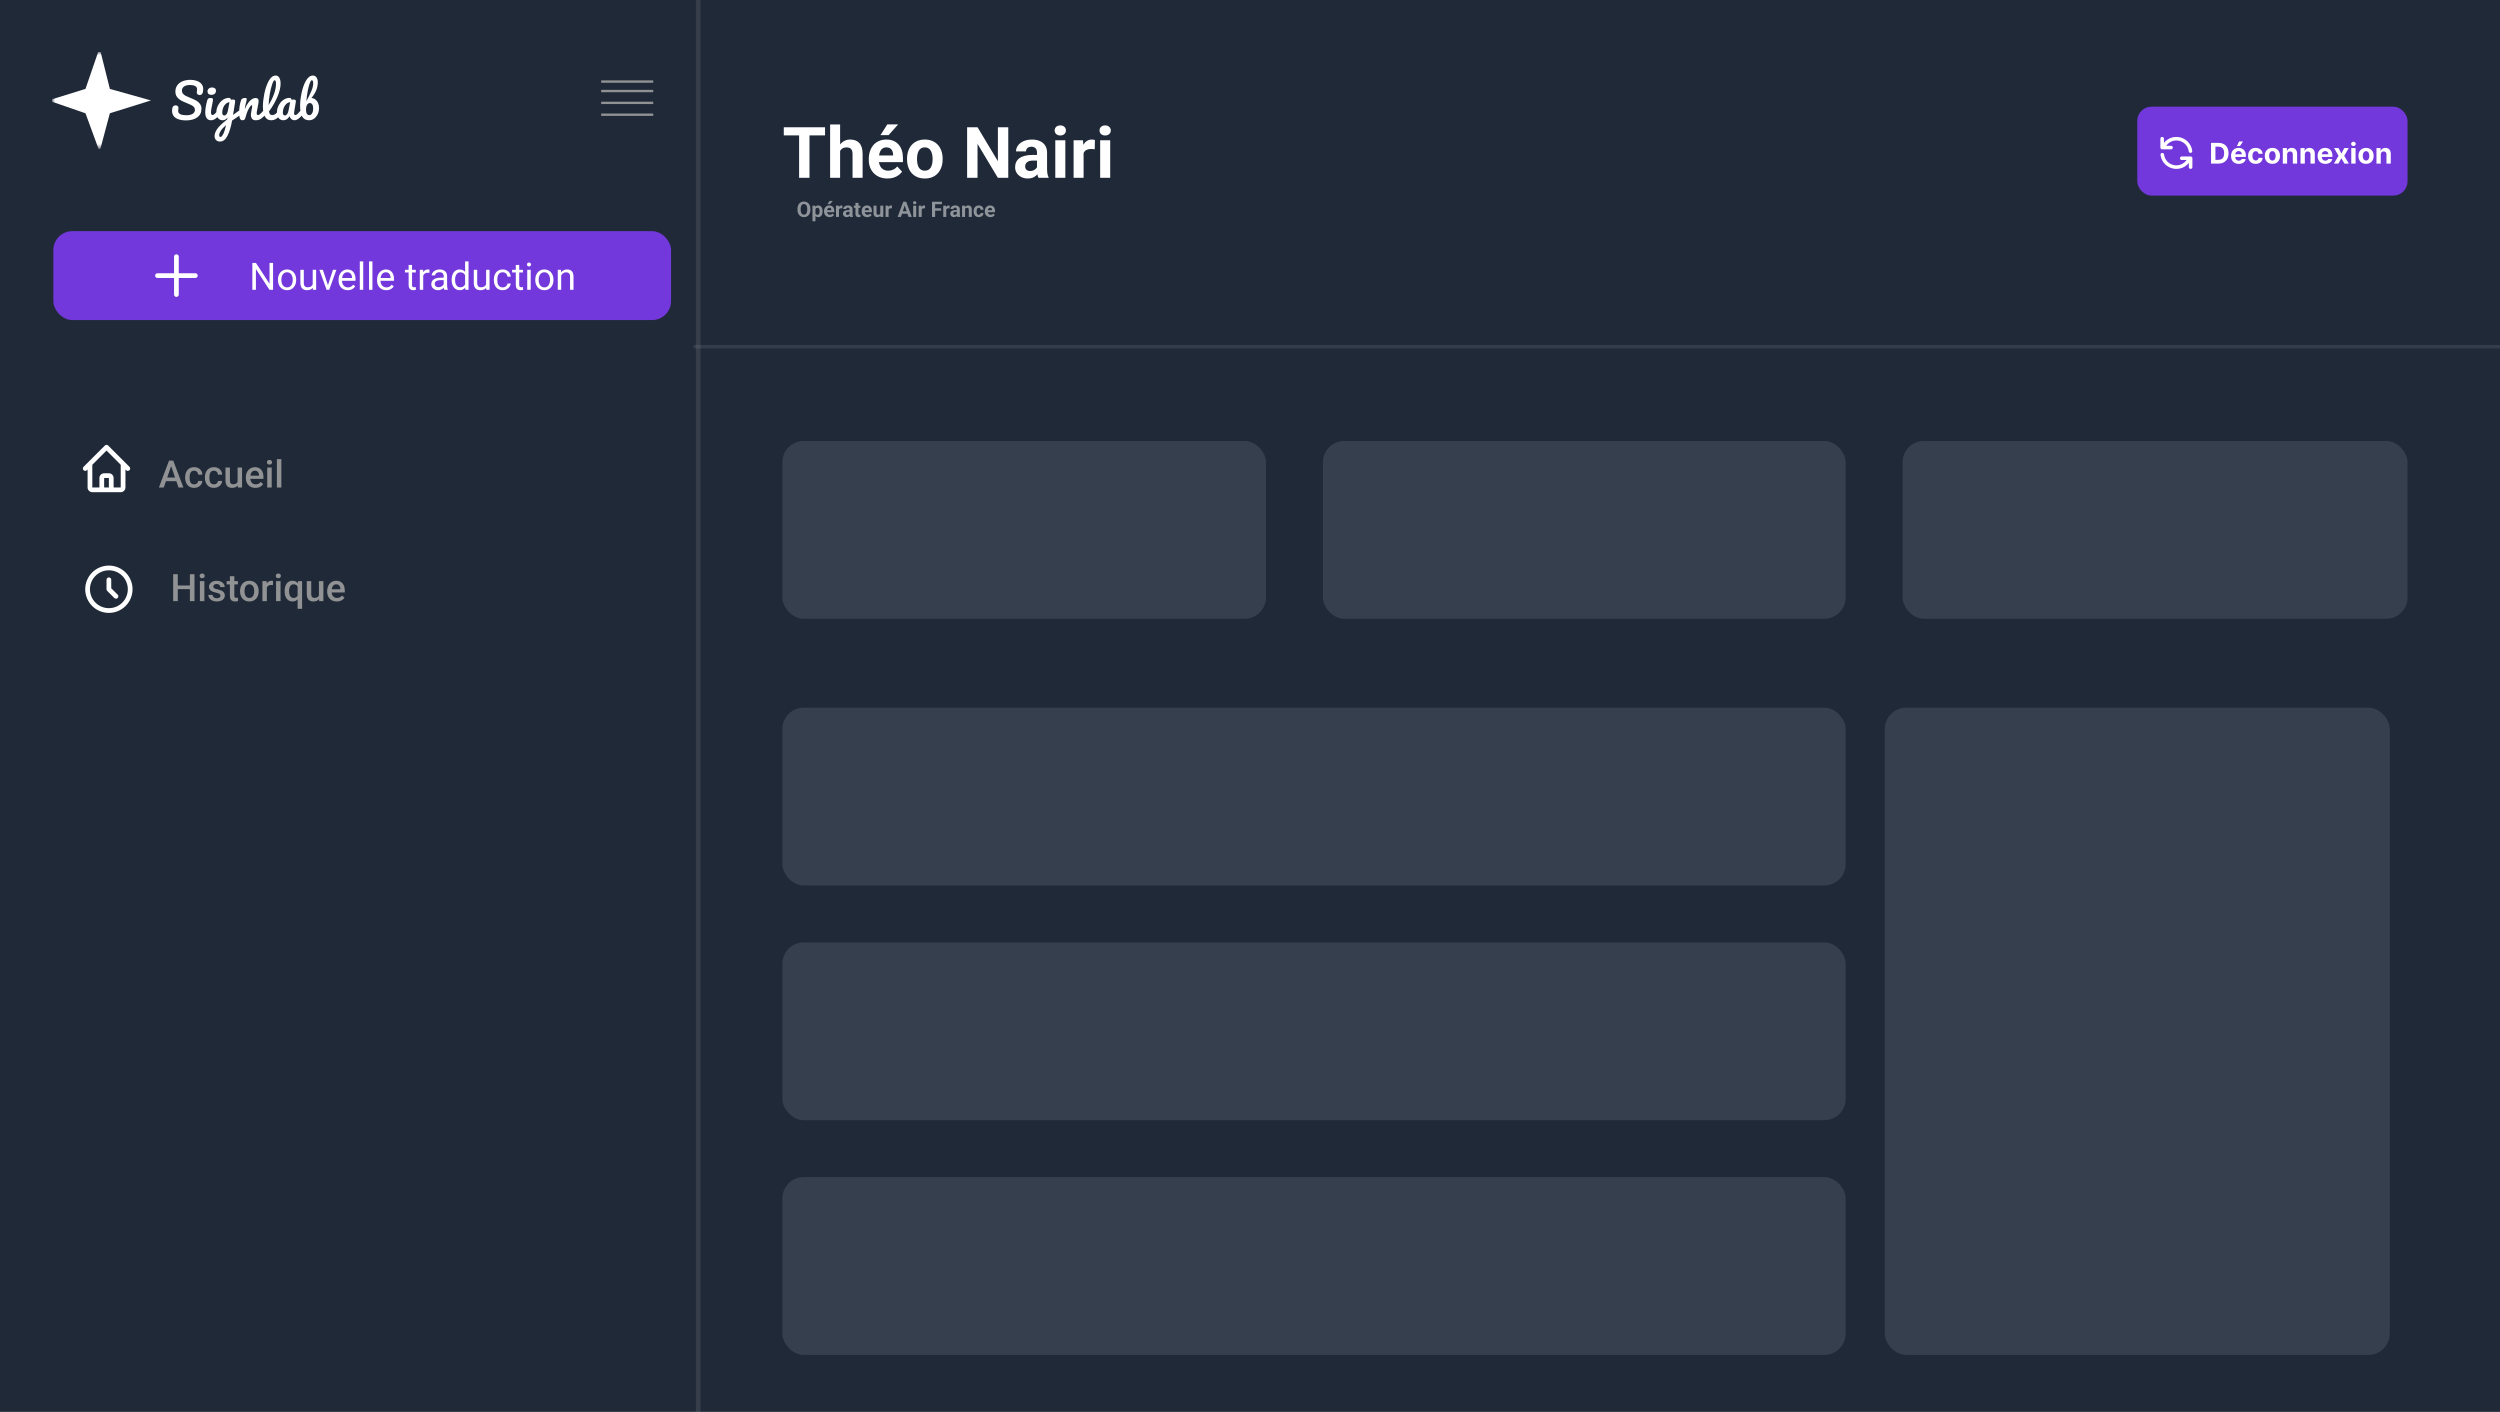 <svg width="703" height="397" viewBox="0 0 703 397" fill="none" xmlns="http://www.w3.org/2000/svg">
<rect x="0" y="0" width="703" height="397" fill="#808080" stroke="none"/>
<g clip-path="url(#clip0_5_115)">
<rect width="703" height="397" fill="#1F2937"/>
<path d="M227.627 35.781V50H224.707V35.781H227.627ZM232.002 35.781V38.076H220.4V35.781H232.002ZM236.24 35V50H233.428V35H236.24ZM235.84 44.346H235.068C235.075 43.61 235.173 42.933 235.361 42.315C235.55 41.69 235.82 41.149 236.172 40.693C236.523 40.231 236.943 39.873 237.432 39.619C237.926 39.365 238.473 39.238 239.072 39.238C239.593 39.238 240.065 39.313 240.488 39.463C240.918 39.606 241.286 39.84 241.592 40.166C241.904 40.485 242.145 40.905 242.314 41.426C242.484 41.947 242.568 42.578 242.568 43.32V50H239.736V43.301C239.736 42.832 239.668 42.464 239.531 42.197C239.401 41.924 239.209 41.732 238.955 41.621C238.708 41.504 238.402 41.445 238.037 41.445C237.633 41.445 237.288 41.52 237.002 41.67C236.722 41.82 236.497 42.028 236.328 42.295C236.159 42.555 236.035 42.861 235.957 43.213C235.879 43.565 235.84 43.942 235.84 44.346ZM249.57 50.195C248.75 50.195 248.014 50.065 247.363 49.805C246.712 49.538 246.159 49.17 245.703 48.701C245.254 48.232 244.909 47.689 244.668 47.07C244.427 46.445 244.307 45.781 244.307 45.078V44.688C244.307 43.887 244.421 43.154 244.648 42.49C244.876 41.826 245.202 41.25 245.625 40.762C246.055 40.273 246.576 39.899 247.188 39.639C247.799 39.372 248.49 39.238 249.258 39.238C250.007 39.238 250.671 39.362 251.25 39.609C251.829 39.857 252.314 40.208 252.705 40.664C253.102 41.12 253.402 41.667 253.604 42.305C253.805 42.936 253.906 43.639 253.906 44.414V45.586H245.508V43.711H251.143V43.496C251.143 43.105 251.071 42.757 250.928 42.451C250.791 42.139 250.583 41.891 250.303 41.709C250.023 41.527 249.665 41.435 249.229 41.435C248.857 41.435 248.538 41.517 248.271 41.68C248.005 41.842 247.786 42.07 247.617 42.363C247.454 42.656 247.331 43.001 247.246 43.398C247.168 43.789 247.129 44.219 247.129 44.688V45.078C247.129 45.501 247.188 45.892 247.305 46.25C247.428 46.608 247.601 46.917 247.822 47.178C248.05 47.438 248.324 47.64 248.643 47.783C248.968 47.926 249.336 47.998 249.746 47.998C250.254 47.998 250.726 47.9 251.162 47.705C251.605 47.503 251.986 47.2 252.305 46.797L253.672 48.281C253.451 48.6 253.148 48.906 252.764 49.199C252.386 49.492 251.93 49.733 251.396 49.922C250.863 50.104 250.254 50.195 249.57 50.195ZM247.588 37.998L249.502 34.99H252.559L249.873 37.998H247.588ZM255.059 44.824V44.619C255.059 43.844 255.169 43.132 255.391 42.48C255.612 41.823 255.934 41.253 256.357 40.772C256.781 40.29 257.301 39.915 257.92 39.648C258.538 39.375 259.248 39.238 260.049 39.238C260.85 39.238 261.562 39.375 262.188 39.648C262.812 39.915 263.337 40.29 263.76 40.772C264.189 41.253 264.515 41.823 264.736 42.48C264.958 43.132 265.068 43.844 265.068 44.619V44.824C265.068 45.592 264.958 46.305 264.736 46.963C264.515 47.614 264.189 48.184 263.76 48.672C263.337 49.154 262.816 49.528 262.197 49.795C261.579 50.062 260.869 50.195 260.068 50.195C259.268 50.195 258.555 50.062 257.93 49.795C257.311 49.528 256.787 49.154 256.357 48.672C255.934 48.184 255.612 47.614 255.391 46.963C255.169 46.305 255.059 45.592 255.059 44.824ZM257.871 44.619V44.824C257.871 45.267 257.91 45.68 257.988 46.065C258.066 46.449 258.19 46.787 258.359 47.08C258.535 47.367 258.763 47.591 259.043 47.754C259.323 47.917 259.665 47.998 260.068 47.998C260.459 47.998 260.794 47.917 261.074 47.754C261.354 47.591 261.579 47.367 261.748 47.08C261.917 46.787 262.041 46.449 262.119 46.065C262.204 45.68 262.246 45.267 262.246 44.824V44.619C262.246 44.19 262.204 43.786 262.119 43.408C262.041 43.024 261.914 42.685 261.738 42.393C261.569 42.093 261.344 41.859 261.064 41.69C260.785 41.52 260.446 41.435 260.049 41.435C259.652 41.435 259.313 41.52 259.033 41.69C258.76 41.859 258.535 42.093 258.359 42.393C258.19 42.685 258.066 43.024 257.988 43.408C257.91 43.786 257.871 44.19 257.871 44.619ZM283.525 35.781V50H280.596L274.883 40.469V50H271.953V35.781H274.883L280.605 45.322V35.781H283.525ZM291.602 47.617V42.91C291.602 42.572 291.546 42.282 291.436 42.041C291.325 41.794 291.152 41.602 290.918 41.465C290.69 41.328 290.394 41.26 290.029 41.26C289.717 41.26 289.447 41.315 289.219 41.426C288.991 41.53 288.815 41.683 288.691 41.885C288.568 42.08 288.506 42.311 288.506 42.578H285.693C285.693 42.129 285.798 41.703 286.006 41.299C286.214 40.895 286.517 40.54 286.914 40.234C287.311 39.922 287.783 39.678 288.33 39.502C288.883 39.326 289.502 39.238 290.186 39.238C291.006 39.238 291.735 39.375 292.373 39.648C293.011 39.922 293.512 40.332 293.877 40.879C294.248 41.426 294.434 42.109 294.434 42.93V47.451C294.434 48.031 294.469 48.506 294.541 48.877C294.613 49.242 294.717 49.56 294.854 49.834V50H292.012C291.875 49.714 291.771 49.355 291.699 48.926C291.634 48.49 291.602 48.053 291.602 47.617ZM291.973 43.565L291.992 45.156H290.42C290.049 45.156 289.727 45.199 289.453 45.283C289.18 45.368 288.955 45.488 288.779 45.645C288.604 45.794 288.473 45.97 288.389 46.172C288.311 46.374 288.271 46.595 288.271 46.836C288.271 47.077 288.327 47.295 288.438 47.49C288.548 47.679 288.708 47.829 288.916 47.94C289.124 48.044 289.368 48.096 289.648 48.096C290.072 48.096 290.439 48.011 290.752 47.842C291.064 47.672 291.305 47.464 291.475 47.217C291.65 46.969 291.742 46.735 291.748 46.514L292.49 47.705C292.386 47.972 292.243 48.249 292.061 48.535C291.885 48.822 291.66 49.092 291.387 49.346C291.113 49.593 290.785 49.798 290.4 49.961C290.016 50.117 289.561 50.195 289.033 50.195C288.363 50.195 287.754 50.062 287.207 49.795C286.667 49.522 286.237 49.147 285.918 48.672C285.605 48.19 285.449 47.643 285.449 47.031C285.449 46.478 285.553 45.986 285.762 45.557C285.97 45.127 286.276 44.766 286.68 44.473C287.09 44.173 287.601 43.949 288.213 43.799C288.825 43.643 289.535 43.565 290.342 43.565H291.973ZM299.57 39.434V50H296.748V39.434H299.57ZM296.572 36.68C296.572 36.27 296.715 35.931 297.002 35.664C297.288 35.397 297.673 35.264 298.154 35.264C298.63 35.264 299.01 35.397 299.297 35.664C299.59 35.931 299.736 36.27 299.736 36.68C299.736 37.09 299.59 37.428 299.297 37.695C299.01 37.962 298.63 38.096 298.154 38.096C297.673 38.096 297.288 37.962 297.002 37.695C296.715 37.428 296.572 37.09 296.572 36.68ZM304.707 41.738V50H301.895V39.434H304.541L304.707 41.738ZM307.891 39.365L307.842 41.973C307.705 41.953 307.539 41.937 307.344 41.924C307.155 41.904 306.982 41.895 306.826 41.895C306.429 41.895 306.084 41.947 305.791 42.051C305.505 42.148 305.264 42.295 305.068 42.49C304.88 42.685 304.736 42.923 304.639 43.203C304.548 43.483 304.495 43.802 304.482 44.16L303.916 43.984C303.916 43.301 303.984 42.672 304.121 42.1C304.258 41.52 304.456 41.016 304.717 40.586C304.984 40.156 305.309 39.824 305.693 39.59C306.077 39.355 306.517 39.238 307.012 39.238C307.168 39.238 307.327 39.251 307.49 39.277C307.653 39.297 307.786 39.326 307.891 39.365ZM312.188 39.434V50H309.365V39.434H312.188ZM309.189 36.68C309.189 36.27 309.333 35.931 309.619 35.664C309.906 35.397 310.29 35.264 310.771 35.264C311.247 35.264 311.628 35.397 311.914 35.664C312.207 35.931 312.354 36.27 312.354 36.68C312.354 37.09 312.207 37.428 311.914 37.695C311.628 37.962 311.247 38.096 310.771 38.096C310.29 38.096 309.906 37.962 309.619 37.695C309.333 37.428 309.189 37.09 309.189 36.68Z" fill="white"/>
<path d="M227.885 58.768V58.97C227.885 59.294 227.841 59.585 227.753 59.843C227.665 60.101 227.541 60.32 227.381 60.502C227.221 60.682 227.029 60.819 226.807 60.915C226.586 61.011 226.341 61.059 226.071 61.059C225.804 61.059 225.559 61.011 225.336 60.915C225.115 60.819 224.924 60.682 224.762 60.502C224.6 60.32 224.474 60.101 224.384 59.843C224.296 59.585 224.252 59.294 224.252 58.97V58.768C224.252 58.441 224.296 58.15 224.384 57.895C224.472 57.637 224.596 57.417 224.756 57.235C224.918 57.054 225.109 56.915 225.33 56.819C225.553 56.724 225.798 56.676 226.065 56.676C226.335 56.676 226.58 56.724 226.801 56.819C227.023 56.915 227.215 57.054 227.375 57.235C227.537 57.417 227.662 57.637 227.75 57.895C227.84 58.15 227.885 58.441 227.885 58.768ZM226.997 58.97V58.762C226.997 58.535 226.977 58.336 226.936 58.164C226.895 57.992 226.834 57.848 226.754 57.73C226.674 57.613 226.576 57.525 226.461 57.467C226.346 57.406 226.214 57.376 226.065 57.376C225.917 57.376 225.785 57.406 225.67 57.467C225.557 57.525 225.46 57.613 225.38 57.73C225.302 57.848 225.242 57.992 225.201 58.164C225.16 58.336 225.14 58.535 225.14 58.762V58.97C225.14 59.194 225.16 59.394 225.201 59.567C225.242 59.739 225.303 59.885 225.383 60.004C225.463 60.121 225.561 60.21 225.676 60.27C225.791 60.331 225.923 60.361 226.071 60.361C226.22 60.361 226.352 60.331 226.467 60.27C226.582 60.21 226.679 60.121 226.757 60.004C226.835 59.885 226.895 59.739 226.936 59.567C226.977 59.394 226.997 59.194 226.997 58.97ZM229.309 58.44V62.219H228.465V57.83H229.247L229.309 58.44ZM231.315 59.38V59.441C231.315 59.672 231.288 59.886 231.233 60.083C231.181 60.28 231.103 60.452 230.999 60.599C230.896 60.743 230.767 60.856 230.612 60.938C230.46 61.019 230.284 61.059 230.085 61.059C229.892 61.059 229.724 61.02 229.581 60.941C229.438 60.863 229.318 60.754 229.221 60.613C229.125 60.471 229.048 60.306 228.989 60.118C228.931 59.931 228.886 59.73 228.854 59.515V59.353C228.886 59.123 228.931 58.912 228.989 58.721C229.048 58.527 229.125 58.36 229.221 58.22C229.318 58.077 229.438 57.967 229.578 57.889C229.721 57.81 229.888 57.772 230.079 57.772C230.28 57.772 230.457 57.81 230.609 57.886C230.764 57.962 230.893 58.071 230.996 58.214C231.102 58.356 231.181 58.526 231.233 58.724C231.288 58.921 231.315 59.14 231.315 59.38ZM230.469 59.441V59.38C230.469 59.245 230.457 59.121 230.434 59.008C230.412 58.893 230.377 58.792 230.328 58.706C230.281 58.62 230.219 58.554 230.141 58.507C230.064 58.458 229.972 58.434 229.862 58.434C229.747 58.434 229.648 58.452 229.566 58.489C229.486 58.526 229.421 58.58 229.37 58.65C229.319 58.721 229.281 58.805 229.256 58.902C229.23 59 229.215 59.11 229.209 59.233V59.641C229.219 59.785 229.246 59.915 229.291 60.03C229.336 60.144 229.405 60.233 229.499 60.3C229.593 60.366 229.716 60.399 229.868 60.399C229.979 60.399 230.073 60.375 230.149 60.326C230.226 60.275 230.287 60.206 230.334 60.118C230.383 60.03 230.417 59.929 230.437 59.813C230.458 59.698 230.469 59.574 230.469 59.441ZM233.299 61.059C233.053 61.059 232.832 61.02 232.637 60.941C232.441 60.861 232.275 60.751 232.139 60.61C232.004 60.47 231.9 60.307 231.828 60.121C231.756 59.934 231.72 59.734 231.72 59.523V59.406C231.72 59.166 231.754 58.946 231.822 58.747C231.891 58.548 231.988 58.375 232.115 58.228C232.244 58.082 232.4 57.97 232.584 57.892C232.768 57.812 232.975 57.772 233.205 57.772C233.43 57.772 233.629 57.809 233.803 57.883C233.977 57.957 234.122 58.062 234.239 58.199C234.358 58.336 234.448 58.5 234.509 58.691C234.569 58.881 234.6 59.092 234.6 59.324V59.676H232.08V59.113H233.771V59.049C233.771 58.932 233.749 58.827 233.706 58.735C233.665 58.642 233.603 58.567 233.519 58.513C233.435 58.458 233.327 58.431 233.196 58.431C233.085 58.431 232.989 58.455 232.909 58.504C232.829 58.553 232.764 58.621 232.713 58.709C232.664 58.797 232.627 58.9 232.602 59.02C232.578 59.137 232.566 59.266 232.566 59.406V59.523C232.566 59.65 232.584 59.768 232.619 59.875C232.656 59.982 232.708 60.075 232.774 60.153C232.843 60.231 232.925 60.292 233.021 60.335C233.118 60.378 233.229 60.399 233.352 60.399C233.504 60.399 233.646 60.37 233.776 60.312C233.909 60.251 234.023 60.16 234.119 60.039L234.529 60.484C234.463 60.58 234.372 60.672 234.257 60.76C234.144 60.848 234.007 60.92 233.847 60.977C233.687 61.031 233.504 61.059 233.299 61.059ZM232.704 57.399L233.278 56.497H234.195L233.39 57.399H232.704ZM235.924 58.522V61H235.08V57.83H235.874L235.924 58.522ZM236.879 57.81L236.864 58.592C236.823 58.586 236.773 58.581 236.715 58.577C236.658 58.571 236.606 58.568 236.56 58.568C236.44 58.568 236.337 58.584 236.249 58.615C236.163 58.645 236.091 58.688 236.032 58.747C235.976 58.806 235.933 58.877 235.903 58.961C235.876 59.045 235.86 59.141 235.856 59.248L235.687 59.195C235.687 58.99 235.707 58.802 235.748 58.63C235.789 58.456 235.849 58.305 235.927 58.176C236.007 58.047 236.104 57.947 236.22 57.877C236.335 57.807 236.467 57.772 236.615 57.772C236.662 57.772 236.71 57.775 236.759 57.783C236.808 57.789 236.848 57.798 236.879 57.81ZM238.889 60.285V58.873C238.889 58.772 238.872 58.685 238.839 58.612C238.806 58.538 238.754 58.48 238.684 58.44C238.615 58.398 238.526 58.378 238.417 58.378C238.323 58.378 238.242 58.395 238.174 58.428C238.105 58.459 238.053 58.505 238.016 58.565C237.979 58.624 237.96 58.693 237.96 58.773H237.116C237.116 58.639 237.147 58.511 237.21 58.39C237.272 58.269 237.363 58.162 237.482 58.07C237.602 57.977 237.743 57.903 237.907 57.851C238.073 57.798 238.259 57.772 238.464 57.772C238.71 57.772 238.929 57.812 239.12 57.895C239.312 57.977 239.462 58.1 239.571 58.264C239.683 58.428 239.738 58.633 239.738 58.879V60.235C239.738 60.409 239.749 60.552 239.771 60.663C239.792 60.773 239.823 60.868 239.864 60.95V61H239.012C238.971 60.914 238.939 60.807 238.918 60.678C238.898 60.547 238.889 60.416 238.889 60.285ZM239 59.069L239.006 59.547H238.534C238.423 59.547 238.326 59.56 238.244 59.585C238.162 59.61 238.095 59.647 238.042 59.693C237.989 59.738 237.95 59.791 237.925 59.852C237.901 59.912 237.89 59.978 237.89 60.051C237.89 60.123 237.906 60.188 237.939 60.247C237.973 60.304 238.021 60.349 238.083 60.382C238.146 60.413 238.219 60.429 238.303 60.429C238.43 60.429 238.54 60.403 238.634 60.352C238.728 60.302 238.8 60.239 238.851 60.165C238.903 60.091 238.931 60.02 238.933 59.954L239.155 60.312C239.124 60.392 239.081 60.475 239.026 60.56C238.974 60.647 238.906 60.727 238.824 60.804C238.742 60.878 238.644 60.94 238.528 60.988C238.413 61.035 238.276 61.059 238.118 61.059C237.917 61.059 237.734 61.019 237.57 60.938C237.408 60.856 237.279 60.744 237.184 60.602C237.09 60.457 237.043 60.293 237.043 60.109C237.043 59.943 237.074 59.796 237.137 59.667C237.199 59.538 237.291 59.43 237.412 59.342C237.535 59.252 237.688 59.185 237.872 59.14C238.056 59.093 238.269 59.069 238.511 59.069H239ZM241.941 57.83V58.428H240.096V57.83H241.941ZM240.553 57.048H241.396V60.045C241.396 60.137 241.408 60.207 241.432 60.256C241.457 60.305 241.494 60.339 241.543 60.358C241.592 60.376 241.653 60.385 241.728 60.385C241.78 60.385 241.827 60.383 241.868 60.379C241.911 60.373 241.947 60.367 241.977 60.361L241.979 60.982C241.907 61.006 241.829 61.024 241.745 61.038C241.661 61.052 241.568 61.059 241.467 61.059C241.281 61.059 241.119 61.028 240.98 60.968C240.844 60.905 240.738 60.806 240.664 60.669C240.59 60.532 240.553 60.352 240.553 60.13V57.048ZM243.881 61.059C243.635 61.059 243.414 61.02 243.219 60.941C243.023 60.861 242.857 60.751 242.721 60.61C242.586 60.47 242.482 60.307 242.41 60.121C242.338 59.934 242.302 59.734 242.302 59.523V59.406C242.302 59.166 242.336 58.946 242.404 58.747C242.473 58.548 242.57 58.375 242.697 58.228C242.826 58.082 242.982 57.97 243.166 57.892C243.35 57.812 243.557 57.772 243.787 57.772C244.012 57.772 244.211 57.809 244.385 57.883C244.559 57.957 244.704 58.062 244.821 58.199C244.94 58.336 245.03 58.5 245.091 58.691C245.151 58.881 245.182 59.092 245.182 59.324V59.676H242.662V59.113H244.353V59.049C244.353 58.932 244.331 58.827 244.288 58.735C244.247 58.642 244.185 58.567 244.101 58.513C244.017 58.458 243.909 58.431 243.778 58.431C243.667 58.431 243.571 58.455 243.491 58.504C243.411 58.553 243.346 58.621 243.295 58.709C243.246 58.797 243.209 58.9 243.184 59.02C243.16 59.137 243.148 59.266 243.148 59.406V59.523C243.148 59.65 243.166 59.768 243.201 59.875C243.238 59.982 243.29 60.075 243.356 60.153C243.425 60.231 243.507 60.292 243.603 60.335C243.7 60.378 243.811 60.399 243.934 60.399C244.086 60.399 244.228 60.37 244.358 60.312C244.491 60.251 244.605 60.16 244.701 60.039L245.111 60.484C245.045 60.58 244.954 60.672 244.839 60.76C244.726 60.848 244.589 60.92 244.429 60.977C244.269 61.031 244.086 61.059 243.881 61.059ZM247.537 60.241V57.83H248.381V61H247.587L247.537 60.241ZM247.631 59.591L247.88 59.585C247.88 59.796 247.855 59.992 247.807 60.174C247.758 60.353 247.685 60.51 247.587 60.643C247.489 60.773 247.366 60.876 247.218 60.95C247.069 61.023 246.895 61.059 246.693 61.059C246.539 61.059 246.396 61.037 246.266 60.994C246.137 60.949 246.025 60.88 245.932 60.786C245.84 60.69 245.768 60.568 245.715 60.42C245.664 60.27 245.639 60.089 245.639 59.878V57.83H246.482V59.884C246.482 59.977 246.493 60.057 246.515 60.121C246.538 60.185 246.57 60.238 246.611 60.279C246.652 60.32 246.7 60.35 246.755 60.367C246.812 60.385 246.874 60.394 246.942 60.394C247.116 60.394 247.253 60.358 247.353 60.288C247.454 60.218 247.525 60.122 247.566 60.001C247.609 59.878 247.631 59.741 247.631 59.591ZM249.869 58.522V61H249.025V57.83H249.819L249.869 58.522ZM250.824 57.81L250.81 58.592C250.769 58.586 250.719 58.581 250.66 58.577C250.604 58.571 250.552 58.568 250.505 58.568C250.386 58.568 250.282 58.584 250.194 58.615C250.108 58.645 250.036 58.688 249.978 58.747C249.921 58.806 249.878 58.877 249.849 58.961C249.821 59.045 249.806 59.141 249.802 59.248L249.632 59.195C249.632 58.99 249.652 58.802 249.693 58.63C249.734 58.456 249.794 58.305 249.872 58.176C249.952 58.047 250.05 57.947 250.165 57.877C250.28 57.807 250.412 57.772 250.561 57.772C250.607 57.772 250.655 57.775 250.704 57.783C250.753 57.789 250.793 57.798 250.824 57.81ZM254.504 57.464L253.344 61H252.409L253.994 56.734H254.589L254.504 57.464ZM255.468 61L254.305 57.464L254.211 56.734H254.812L256.405 61H255.468ZM255.415 59.412V60.101H253.162V59.412H255.415ZM257.639 57.83V61H256.792V57.83H257.639ZM256.739 57.004C256.739 56.881 256.782 56.779 256.868 56.699C256.954 56.619 257.069 56.579 257.214 56.579C257.356 56.579 257.471 56.619 257.557 56.699C257.645 56.779 257.688 56.881 257.688 57.004C257.688 57.127 257.645 57.228 257.557 57.309C257.471 57.389 257.356 57.429 257.214 57.429C257.069 57.429 256.954 57.389 256.868 57.309C256.782 57.228 256.739 57.127 256.739 57.004ZM259.18 58.522V61H258.336V57.83H259.13L259.18 58.522ZM260.135 57.81L260.12 58.592C260.079 58.586 260.029 58.581 259.971 58.577C259.914 58.571 259.862 58.568 259.815 58.568C259.696 58.568 259.593 58.584 259.505 58.615C259.419 58.645 259.347 58.688 259.288 58.747C259.231 58.806 259.188 58.877 259.159 58.961C259.132 59.045 259.116 59.141 259.112 59.248L258.942 59.195C258.942 58.99 258.963 58.802 259.004 58.63C259.045 58.456 259.104 58.305 259.183 58.176C259.263 58.047 259.36 57.947 259.476 57.877C259.591 57.807 259.723 57.772 259.871 57.772C259.918 57.772 259.966 57.775 260.015 57.783C260.063 57.789 260.104 57.798 260.135 57.81ZM262.959 56.734V61H262.08V56.734H262.959ZM264.658 58.557V59.242H262.719V58.557H264.658ZM264.863 56.734V57.423H262.719V56.734H264.863ZM266.088 58.522V61H265.244V57.83H266.038L266.088 58.522ZM267.043 57.81L267.028 58.592C266.987 58.586 266.938 58.581 266.879 58.577C266.822 58.571 266.771 58.568 266.724 58.568C266.604 58.568 266.501 58.584 266.413 58.615C266.327 58.645 266.255 58.688 266.196 58.747C266.14 58.806 266.097 58.877 266.067 58.961C266.04 59.045 266.024 59.141 266.021 59.248L265.851 59.195C265.851 58.99 265.871 58.802 265.912 58.63C265.953 58.456 266.013 58.305 266.091 58.176C266.171 58.047 266.269 57.947 266.384 57.877C266.499 57.807 266.631 57.772 266.779 57.772C266.826 57.772 266.874 57.775 266.923 57.783C266.972 57.789 267.012 57.798 267.043 57.81ZM269.053 60.285V58.873C269.053 58.772 269.036 58.685 269.003 58.612C268.97 58.538 268.918 58.48 268.848 58.44C268.779 58.398 268.69 58.378 268.581 58.378C268.487 58.378 268.406 58.395 268.338 58.428C268.27 58.459 268.217 58.505 268.18 58.565C268.143 58.624 268.124 58.693 268.124 58.773H267.28C267.28 58.639 267.312 58.511 267.374 58.39C267.437 58.269 267.527 58.162 267.646 58.07C267.766 57.977 267.907 57.903 268.071 57.851C268.237 57.798 268.423 57.772 268.628 57.772C268.874 57.772 269.093 57.812 269.284 57.895C269.476 57.977 269.626 58.1 269.735 58.264C269.847 58.428 269.902 58.633 269.902 58.879V60.235C269.902 60.409 269.913 60.552 269.935 60.663C269.956 60.773 269.987 60.868 270.028 60.95V61H269.176C269.135 60.914 269.104 60.807 269.082 60.678C269.062 60.547 269.053 60.416 269.053 60.285ZM269.164 59.069L269.17 59.547H268.698C268.587 59.547 268.49 59.56 268.408 59.585C268.326 59.61 268.259 59.647 268.206 59.693C268.153 59.738 268.114 59.791 268.089 59.852C268.065 59.912 268.054 59.978 268.054 60.051C268.054 60.123 268.07 60.188 268.104 60.247C268.137 60.304 268.185 60.349 268.247 60.382C268.31 60.413 268.383 60.429 268.467 60.429C268.594 60.429 268.704 60.403 268.798 60.352C268.892 60.302 268.964 60.239 269.015 60.165C269.067 60.091 269.095 60.02 269.097 59.954L269.319 60.312C269.288 60.392 269.245 60.475 269.19 60.56C269.138 60.647 269.07 60.727 268.988 60.804C268.906 60.878 268.808 60.94 268.692 60.988C268.577 61.035 268.44 61.059 268.282 61.059C268.081 61.059 267.898 61.019 267.734 60.938C267.572 60.856 267.443 60.744 267.348 60.602C267.254 60.457 267.207 60.293 267.207 60.109C267.207 59.943 267.238 59.796 267.301 59.667C267.363 59.538 267.455 59.43 267.576 59.342C267.699 59.252 267.853 59.185 268.036 59.14C268.22 59.093 268.433 59.069 268.675 59.069H269.164ZM271.379 58.507V61H270.535V57.83H271.326L271.379 58.507ZM271.256 59.304H271.027C271.027 59.069 271.058 58.858 271.118 58.671C271.179 58.481 271.264 58.32 271.373 58.188C271.482 58.053 271.612 57.95 271.763 57.88C271.915 57.808 272.085 57.772 272.272 57.772C272.421 57.772 272.557 57.793 272.68 57.836C272.803 57.879 272.908 57.947 272.996 58.041C273.086 58.135 273.154 58.259 273.201 58.413C273.25 58.567 273.274 58.756 273.274 58.978V61H272.425V58.976C272.425 58.835 272.405 58.726 272.366 58.648C272.327 58.569 272.27 58.515 272.193 58.483C272.119 58.45 272.027 58.434 271.918 58.434C271.805 58.434 271.706 58.456 271.622 58.501C271.54 58.546 271.472 58.608 271.417 58.688C271.364 58.767 271.324 58.858 271.297 58.964C271.27 59.069 271.256 59.183 271.256 59.304ZM275.226 60.399C275.329 60.399 275.421 60.38 275.501 60.341C275.581 60.3 275.644 60.243 275.688 60.171C275.735 60.097 275.76 60.01 275.762 59.91H276.556C276.554 60.133 276.494 60.331 276.377 60.505C276.26 60.677 276.103 60.812 275.905 60.912C275.708 61.01 275.487 61.059 275.243 61.059C274.997 61.059 274.782 61.018 274.599 60.935C274.417 60.853 274.266 60.74 274.145 60.596C274.023 60.449 273.933 60.279 273.872 60.086C273.812 59.891 273.781 59.682 273.781 59.459V59.374C273.781 59.149 273.812 58.94 273.872 58.747C273.933 58.552 274.023 58.382 274.145 58.237C274.266 58.091 274.417 57.977 274.599 57.895C274.78 57.812 274.993 57.772 275.237 57.772C275.497 57.772 275.725 57.821 275.92 57.921C276.117 58.02 276.271 58.163 276.383 58.349C276.496 58.532 276.554 58.75 276.556 59.002H275.762C275.76 58.897 275.737 58.801 275.694 58.715C275.653 58.629 275.593 58.56 275.513 58.51C275.435 58.457 275.338 58.431 275.223 58.431C275.1 58.431 274.999 58.457 274.921 58.51C274.843 58.56 274.782 58.631 274.739 58.721C274.696 58.809 274.666 58.909 274.648 59.023C274.633 59.134 274.625 59.251 274.625 59.374V59.459C274.625 59.582 274.633 59.7 274.648 59.813C274.664 59.927 274.693 60.027 274.736 60.115C274.781 60.203 274.843 60.273 274.921 60.323C274.999 60.374 275.101 60.399 275.226 60.399ZM278.504 61.059C278.258 61.059 278.037 61.02 277.842 60.941C277.646 60.861 277.48 60.751 277.344 60.61C277.209 60.47 277.105 60.307 277.033 60.121C276.961 59.934 276.925 59.734 276.925 59.523V59.406C276.925 59.166 276.959 58.946 277.027 58.747C277.096 58.548 277.193 58.375 277.32 58.228C277.449 58.082 277.605 57.97 277.789 57.892C277.973 57.812 278.18 57.772 278.41 57.772C278.635 57.772 278.834 57.809 279.008 57.883C279.182 57.957 279.327 58.062 279.444 58.199C279.563 58.336 279.653 58.5 279.714 58.691C279.774 58.881 279.805 59.092 279.805 59.324V59.676H277.285V59.113H278.976V59.049C278.976 58.932 278.954 58.827 278.911 58.735C278.87 58.642 278.808 58.567 278.724 58.513C278.64 58.458 278.532 58.431 278.401 58.431C278.29 58.431 278.194 58.455 278.114 58.504C278.034 58.553 277.969 58.621 277.918 58.709C277.869 58.797 277.832 58.9 277.807 59.02C277.783 59.137 277.771 59.266 277.771 59.406V59.523C277.771 59.65 277.789 59.768 277.824 59.875C277.861 59.982 277.913 60.075 277.979 60.153C278.048 60.231 278.13 60.292 278.226 60.335C278.323 60.378 278.434 60.399 278.557 60.399C278.709 60.399 278.851 60.37 278.981 60.312C279.114 60.251 279.229 60.16 279.324 60.039L279.734 60.484C279.668 60.58 279.577 60.672 279.462 60.76C279.349 60.848 279.212 60.92 279.052 60.977C278.892 61.031 278.709 61.059 278.504 61.059Z" fill="white" fill-opacity="0.5"/>
<rect x="601" y="30" width="76" height="25" rx="4" fill="#7338DB"/>
<path d="M623.81 46H621.748V40.182H623.827C624.413 40.182 624.916 40.298 625.339 40.531C625.761 40.762 626.086 41.095 626.313 41.528C626.542 41.962 626.657 42.481 626.657 43.085C626.657 43.691 626.542 44.212 626.313 44.648C626.086 45.083 625.759 45.418 625.333 45.651C624.909 45.883 624.401 46 623.81 46ZM622.978 44.946H623.759C624.123 44.946 624.429 44.882 624.677 44.753C624.927 44.622 625.114 44.42 625.239 44.148C625.366 43.873 625.43 43.519 625.43 43.085C625.43 42.655 625.366 42.304 625.239 42.031C625.114 41.758 624.928 41.558 624.68 41.429C624.432 41.3 624.126 41.236 623.762 41.236H622.978V44.946ZM629.534 46.085C629.085 46.085 628.699 45.994 628.375 45.812C628.053 45.629 627.805 45.369 627.631 45.034C627.456 44.697 627.369 44.298 627.369 43.838C627.369 43.389 627.456 42.995 627.631 42.656C627.805 42.317 628.05 42.053 628.366 41.864C628.685 41.674 629.058 41.58 629.486 41.58C629.774 41.58 630.042 41.626 630.29 41.719C630.54 41.81 630.758 41.947 630.943 42.131C631.131 42.314 631.277 42.545 631.381 42.824C631.485 43.1 631.537 43.424 631.537 43.795V44.128H627.852V43.378H630.398C630.398 43.204 630.36 43.049 630.284 42.915C630.208 42.78 630.103 42.675 629.969 42.599C629.836 42.522 629.682 42.483 629.506 42.483C629.322 42.483 629.159 42.526 629.017 42.611C628.877 42.694 628.767 42.807 628.688 42.949C628.608 43.089 628.567 43.245 628.565 43.418V44.131C628.565 44.347 628.605 44.533 628.685 44.69C628.766 44.847 628.881 44.969 629.028 45.054C629.176 45.139 629.351 45.182 629.554 45.182C629.688 45.182 629.812 45.163 629.923 45.125C630.035 45.087 630.131 45.03 630.21 44.955C630.29 44.879 630.35 44.786 630.392 44.676L631.511 44.75C631.455 45.019 631.338 45.254 631.162 45.455C630.988 45.653 630.762 45.809 630.486 45.92C630.211 46.03 629.894 46.085 629.534 46.085ZM629.023 41.074L629.625 39.781H630.744L629.878 41.074H629.023ZM634.298 46.085C633.851 46.085 633.467 45.99 633.145 45.801C632.825 45.61 632.579 45.345 632.406 45.006C632.236 44.667 632.151 44.276 632.151 43.835C632.151 43.388 632.237 42.996 632.409 42.659C632.583 42.32 632.83 42.056 633.151 41.867C633.471 41.675 633.851 41.58 634.293 41.58C634.673 41.58 635.007 41.649 635.293 41.787C635.579 41.925 635.805 42.119 635.972 42.369C636.138 42.619 636.23 42.913 636.247 43.25H635.105C635.073 43.032 634.988 42.857 634.849 42.724C634.713 42.59 634.534 42.523 634.312 42.523C634.125 42.523 633.961 42.574 633.821 42.676C633.683 42.776 633.575 42.923 633.497 43.117C633.42 43.31 633.381 43.544 633.381 43.818C633.381 44.097 633.419 44.333 633.494 44.528C633.572 44.724 633.681 44.872 633.821 44.974C633.961 45.077 634.125 45.128 634.312 45.128C634.451 45.128 634.575 45.099 634.685 45.043C634.796 44.986 634.888 44.903 634.96 44.795C635.034 44.686 635.082 44.554 635.105 44.401H636.247C636.228 44.734 636.137 45.028 635.974 45.281C635.813 45.533 635.591 45.73 635.307 45.872C635.023 46.014 634.687 46.085 634.298 46.085ZM638.994 46.085C638.552 46.085 638.171 45.992 637.849 45.804C637.529 45.615 637.281 45.351 637.107 45.014C636.933 44.675 636.846 44.282 636.846 43.835C636.846 43.385 636.933 42.99 637.107 42.653C637.281 42.314 637.529 42.051 637.849 41.864C638.171 41.674 638.552 41.58 638.994 41.58C639.435 41.58 639.816 41.674 640.136 41.864C640.458 42.051 640.706 42.314 640.88 42.653C641.054 42.99 641.141 43.385 641.141 43.835C641.141 44.282 641.054 44.675 640.88 45.014C640.706 45.351 640.458 45.615 640.136 45.804C639.816 45.992 639.435 46.085 638.994 46.085ZM638.999 45.148C639.2 45.148 639.368 45.091 639.502 44.977C639.637 44.862 639.738 44.705 639.806 44.506C639.876 44.307 639.911 44.081 639.911 43.827C639.911 43.573 639.876 43.347 639.806 43.148C639.738 42.949 639.637 42.792 639.502 42.676C639.368 42.561 639.2 42.503 638.999 42.503C638.797 42.503 638.626 42.561 638.488 42.676C638.352 42.792 638.248 42.949 638.178 43.148C638.11 43.347 638.076 43.573 638.076 43.827C638.076 44.081 638.11 44.307 638.178 44.506C638.248 44.705 638.352 44.862 638.488 44.977C638.626 45.091 638.797 45.148 638.999 45.148ZM643.138 43.477V46H641.928V41.636H643.082V42.406H643.133C643.229 42.153 643.391 41.952 643.619 41.804C643.846 41.654 644.121 41.58 644.445 41.58C644.748 41.58 645.013 41.646 645.238 41.778C645.463 41.911 645.638 42.1 645.763 42.347C645.888 42.591 645.951 42.883 645.951 43.222V46H644.741V43.438C644.743 43.17 644.674 42.962 644.536 42.812C644.398 42.661 644.208 42.585 643.965 42.585C643.802 42.585 643.658 42.62 643.533 42.69C643.41 42.76 643.314 42.863 643.244 42.997C643.175 43.13 643.14 43.29 643.138 43.477ZM648.115 43.477V46H646.905V41.636H648.058V42.406H648.109C648.206 42.153 648.368 41.952 648.595 41.804C648.822 41.654 649.098 41.58 649.422 41.58C649.725 41.58 649.989 41.646 650.214 41.778C650.44 41.911 650.615 42.1 650.74 42.347C650.865 42.591 650.928 42.883 650.928 43.222V46H649.717V43.438C649.719 43.17 649.651 42.962 649.513 42.812C649.375 42.661 649.184 42.585 648.942 42.585C648.779 42.585 648.635 42.62 648.51 42.69C648.387 42.76 648.29 42.863 648.22 42.997C648.152 43.13 648.117 43.29 648.115 43.477ZM653.87 46.085C653.421 46.085 653.035 45.994 652.711 45.812C652.389 45.629 652.141 45.369 651.967 45.034C651.792 44.697 651.705 44.298 651.705 43.838C651.705 43.389 651.792 42.995 651.967 42.656C652.141 42.317 652.386 42.053 652.702 41.864C653.021 41.674 653.394 41.58 653.822 41.58C654.11 41.58 654.378 41.626 654.626 41.719C654.876 41.81 655.094 41.947 655.279 42.131C655.467 42.314 655.612 42.545 655.717 42.824C655.821 43.1 655.873 43.424 655.873 43.795V44.128H652.188V43.378H654.734C654.734 43.204 654.696 43.049 654.62 42.915C654.544 42.78 654.439 42.675 654.305 42.599C654.172 42.522 654.018 42.483 653.842 42.483C653.658 42.483 653.495 42.526 653.353 42.611C653.213 42.694 653.103 42.807 653.023 42.949C652.944 43.089 652.903 43.245 652.901 43.418V44.131C652.901 44.347 652.941 44.533 653.021 44.69C653.102 44.847 653.217 44.969 653.364 45.054C653.512 45.139 653.687 45.182 653.89 45.182C654.024 45.182 654.147 45.163 654.259 45.125C654.371 45.087 654.467 45.03 654.546 44.955C654.626 44.879 654.686 44.786 654.728 44.676L655.847 44.75C655.79 45.019 655.674 45.254 655.498 45.455C655.324 45.653 655.098 45.809 654.822 45.92C654.547 46.03 654.23 46.085 653.87 46.085ZM657.596 41.636L658.397 43.162L659.218 41.636H660.46L659.195 43.818L660.494 46H659.258L658.397 44.492L657.55 46H656.3L657.596 43.818L656.346 41.636H657.596ZM661.178 46V41.636H662.388V46H661.178ZM661.786 41.074C661.606 41.074 661.452 41.014 661.323 40.895C661.196 40.774 661.133 40.629 661.133 40.46C661.133 40.294 661.196 40.151 661.323 40.031C661.452 39.91 661.606 39.849 661.786 39.849C661.966 39.849 662.12 39.91 662.246 40.031C662.375 40.151 662.44 40.294 662.44 40.46C662.44 40.629 662.375 40.774 662.246 40.895C662.12 41.014 661.966 41.074 661.786 41.074ZM665.33 46.085C664.888 46.085 664.507 45.992 664.185 45.804C663.865 45.615 663.617 45.351 663.443 45.014C663.269 44.675 663.182 44.282 663.182 43.835C663.182 43.385 663.269 42.99 663.443 42.653C663.617 42.314 663.865 42.051 664.185 41.864C664.507 41.674 664.888 41.58 665.33 41.58C665.771 41.58 666.152 41.674 666.472 41.864C666.794 42.051 667.042 42.314 667.216 42.653C667.39 42.99 667.477 43.385 667.477 43.835C667.477 44.282 667.39 44.675 667.216 45.014C667.042 45.351 666.794 45.615 666.472 45.804C666.152 45.992 665.771 46.085 665.33 46.085ZM665.335 45.148C665.536 45.148 665.704 45.091 665.838 44.977C665.973 44.862 666.074 44.705 666.142 44.506C666.212 44.307 666.247 44.081 666.247 43.827C666.247 43.573 666.212 43.347 666.142 43.148C666.074 42.949 665.973 42.792 665.838 42.676C665.704 42.561 665.536 42.503 665.335 42.503C665.133 42.503 664.962 42.561 664.824 42.676C664.688 42.792 664.584 42.949 664.514 43.148C664.446 43.347 664.412 43.573 664.412 43.827C664.412 44.081 664.446 44.307 664.514 44.506C664.584 44.705 664.688 44.862 664.824 44.977C664.962 45.091 665.133 45.148 665.335 45.148ZM669.474 43.477V46H668.264V41.636H669.418V42.406H669.469C669.565 42.153 669.727 41.952 669.955 41.804C670.182 41.654 670.457 41.58 670.781 41.58C671.084 41.58 671.348 41.646 671.574 41.778C671.799 41.911 671.974 42.1 672.099 42.347C672.224 42.591 672.287 42.883 672.287 43.222V46H671.077V43.438C671.079 43.17 671.01 42.962 670.872 42.812C670.734 42.661 670.544 42.585 670.301 42.585C670.138 42.585 669.994 42.62 669.869 42.69C669.746 42.76 669.65 42.863 669.58 42.997C669.511 43.13 669.476 43.29 669.474 43.477Z" fill="white"/>
<rect x="220" y="124" width="136" height="50" rx="6" fill="#353F4E"/>
<rect x="372" y="124" width="147" height="50" rx="6" fill="#353F4E"/>
<rect x="535" y="124" width="142" height="50" rx="6" fill="#353F4E"/>
<rect x="220" y="199" width="299" height="50" rx="6" fill="#353F4E"/>
<rect x="220" y="265" width="299" height="50" rx="6" fill="#353F4E"/>
<rect x="220" y="331" width="299" height="50" rx="6" fill="#353F4E"/>
<rect x="530" y="199" width="142" height="182" rx="6" fill="#353F4E"/>
<path fill-rule="evenodd" clip-rule="evenodd" d="M609.73 39.113C610.591 38.611 611.593 38.408 612.581 38.537C613.569 38.665 614.486 39.118 615.189 39.824C615.892 40.53 616.341 41.449 616.465 42.438C616.5 42.712 616.305 42.962 616.031 42.996C615.757 43.031 615.507 42.836 615.473 42.562C615.376 41.794 615.027 41.079 614.48 40.53C613.934 39.981 613.22 39.629 612.452 39.528C611.684 39.428 610.904 39.586 610.235 39.977C609.793 40.235 609.415 40.585 609.127 41H610.5C610.776 41 611 41.224 611 41.5C611 41.776 610.776 42 610.5 42H608C607.724 42 607.5 41.776 607.5 41.5V39C607.5 38.724 607.724 38.5 608 38.5C608.276 38.5 608.5 38.724 608.5 39V40.17C608.84 39.749 609.256 39.39 609.73 39.113ZM607.968 43.004C608.242 42.969 608.492 43.163 608.527 43.437C608.624 44.206 608.974 44.92 609.52 45.469C610.067 46.018 610.78 46.37 611.549 46.47C612.317 46.57 613.096 46.412 613.765 46.022C614.207 45.764 614.584 45.414 614.873 45H613.5C613.224 45 613 44.776 613 44.5C613 44.224 613.224 44 613.5 44H616C616.276 44 616.5 44.224 616.5 44.5V47C616.5 47.276 616.276 47.5 616 47.5C615.724 47.5 615.5 47.276 615.5 47V45.829C615.159 46.25 614.743 46.609 614.269 46.886C613.409 47.387 612.407 47.59 611.419 47.461C610.432 47.333 609.515 46.88 608.812 46.175C608.109 45.469 607.66 44.551 607.535 43.563C607.5 43.289 607.694 43.039 607.968 43.004Z" fill="white"/>
<line x1="775" y1="97.5" x2="195" y2="97.5" stroke="#333C4B"/>
<g clip-path="url(#clip1_5_115)">
<mask id="mask0_5_115" style="mask-type:luminance" maskUnits="userSpaceOnUse" x="14" y="14" width="77" height="28">
<path d="M90.515 14.618H14.645V41.572H90.515V14.618Z" fill="white"/>
</mask>
<g mask="url(#mask0_5_115)">
<path d="M30.618 25.266L27.956 14.618L24.295 25.266L14.645 28.261L24.295 31.589L27.956 41.572L30.618 31.589L41.266 28.261L30.618 25.266Z" fill="white" stroke="white" stroke-width="0.666"/>
<path d="M52.274 33.858C51.094 33.858 50.149 33.636 49.439 33.193C48.729 32.74 48.374 32.053 48.374 31.13C48.374 30.642 48.458 30.269 48.627 30.012C48.795 29.754 49.044 29.625 49.372 29.625C49.612 29.625 49.807 29.688 49.958 29.812C50.109 29.936 50.184 30.096 50.184 30.291C50.184 30.468 50.171 30.624 50.144 30.757C50.144 30.792 50.136 30.855 50.118 30.943C50.109 31.032 50.104 31.125 50.104 31.223C50.104 31.622 50.304 31.919 50.703 32.115C51.111 32.31 51.679 32.407 52.407 32.407C53.161 32.407 53.752 32.274 54.177 32.008C54.603 31.733 54.816 31.351 54.816 30.863C54.816 30.562 54.719 30.304 54.523 30.091C54.328 29.869 54.084 29.688 53.791 29.546C53.499 29.395 53.086 29.213 52.553 29C51.87 28.734 51.311 28.481 50.876 28.241C50.45 28.002 50.082 27.678 49.772 27.27C49.47 26.852 49.319 26.338 49.319 25.726C49.319 25.087 49.488 24.519 49.825 24.022C50.171 23.525 50.663 23.139 51.302 22.864C51.95 22.589 52.709 22.451 53.578 22.451C54.226 22.451 54.821 22.549 55.362 22.744C55.903 22.93 56.334 23.219 56.653 23.609C56.981 24 57.146 24.479 57.146 25.047C57.146 25.606 57.061 26.027 56.893 26.311C56.724 26.595 56.476 26.737 56.147 26.737C55.917 26.737 55.721 26.666 55.562 26.524C55.411 26.382 55.336 26.213 55.336 26.018C55.336 25.85 55.349 25.694 55.375 25.552C55.402 25.286 55.415 25.118 55.415 25.047C55.415 24.674 55.233 24.39 54.87 24.195C54.506 24 54.053 23.902 53.512 23.902C52.749 23.902 52.163 24.044 51.755 24.328C51.356 24.603 51.156 24.993 51.156 25.499C51.156 25.836 51.258 26.125 51.462 26.364C51.675 26.604 51.937 26.804 52.247 26.963C52.558 27.123 52.993 27.314 53.552 27.536C54.226 27.811 54.768 28.059 55.176 28.281C55.584 28.503 55.93 28.805 56.214 29.186C56.507 29.568 56.653 30.038 56.653 30.597C56.653 31.644 56.254 32.452 55.455 33.02C54.666 33.579 53.605 33.858 52.274 33.858ZM59.468 26.671C59.095 26.671 58.816 26.586 58.63 26.418C58.443 26.24 58.35 25.996 58.35 25.686C58.35 25.375 58.47 25.118 58.709 24.913C58.958 24.701 59.264 24.594 59.628 24.594C59.956 24.594 60.222 24.674 60.426 24.834C60.63 24.993 60.733 25.22 60.733 25.512C60.733 25.867 60.617 26.151 60.386 26.364C60.156 26.569 59.85 26.671 59.468 26.671ZM59.362 33.818C58.785 33.818 58.363 33.614 58.097 33.206C57.84 32.798 57.711 32.257 57.711 31.582C57.711 31.183 57.76 30.672 57.858 30.051C57.964 29.421 58.097 28.836 58.257 28.294C58.337 28.01 58.443 27.815 58.576 27.709C58.709 27.602 58.922 27.549 59.215 27.549C59.668 27.549 59.894 27.7 59.894 28.002C59.894 28.223 59.81 28.738 59.641 29.546C59.428 30.522 59.322 31.183 59.322 31.529C59.322 31.795 59.357 31.999 59.428 32.141C59.499 32.283 59.619 32.354 59.788 32.354C59.947 32.354 60.147 32.243 60.386 32.021C60.626 31.8 60.946 31.449 61.345 30.97C61.451 30.846 61.571 30.784 61.704 30.784C61.82 30.784 61.908 30.837 61.97 30.943C62.041 31.05 62.077 31.196 62.077 31.383C62.077 31.737 61.993 32.013 61.824 32.208C60.946 33.281 60.125 33.818 59.362 33.818ZM67.815 30.81C67.93 30.81 68.019 30.868 68.081 30.983C68.152 31.09 68.188 31.227 68.188 31.396C68.188 31.6 68.157 31.76 68.095 31.875C68.032 31.99 67.935 32.092 67.802 32.181C67.039 32.696 66.48 33.077 66.125 33.326L65.273 33.898C64.936 35.735 64.492 37.177 63.942 38.224C63.4 39.28 62.708 39.808 61.865 39.808C61.413 39.808 61.044 39.666 60.76 39.382C60.477 39.107 60.334 38.743 60.334 38.291C60.334 37.661 60.583 36.982 61.08 36.254C61.577 35.535 62.509 34.648 63.875 33.592L63.955 33.073C63.804 33.312 63.605 33.499 63.356 33.632C63.116 33.756 62.877 33.818 62.637 33.818C62.087 33.818 61.648 33.619 61.319 33.219C60.991 32.82 60.827 32.296 60.827 31.649C60.827 30.939 60.991 30.269 61.319 29.639C61.648 29 62.083 28.49 62.624 28.108C63.174 27.718 63.755 27.522 64.368 27.522C64.563 27.522 64.692 27.562 64.754 27.642C64.825 27.713 64.882 27.846 64.927 28.041C65.095 28.006 65.29 27.988 65.512 27.988C65.734 27.988 65.889 28.024 65.978 28.095C66.076 28.157 66.125 28.286 66.125 28.481C66.125 28.587 66.12 28.672 66.111 28.734C66.076 29.009 65.965 29.705 65.778 30.823C65.743 31.036 65.703 31.271 65.659 31.529C65.623 31.777 65.583 32.044 65.539 32.328C66.222 31.795 66.879 31.325 67.509 30.917C67.624 30.846 67.726 30.81 67.815 30.81ZM63.116 32.474C63.321 32.474 63.516 32.35 63.702 32.101C63.888 31.853 64.022 31.498 64.101 31.036L64.527 28.76C64.163 28.769 63.826 28.911 63.516 29.186C63.205 29.452 62.957 29.807 62.77 30.251C62.584 30.695 62.491 31.165 62.491 31.662C62.491 31.937 62.544 32.141 62.651 32.274C62.766 32.407 62.921 32.474 63.116 32.474ZM62.012 38.517C62.233 38.517 62.482 38.251 62.757 37.718C63.041 37.186 63.312 36.339 63.569 35.176C62.886 35.762 62.393 36.29 62.092 36.76C61.79 37.23 61.639 37.643 61.639 37.998C61.639 38.149 61.666 38.273 61.719 38.37C61.781 38.468 61.879 38.517 62.012 38.517ZM68.171 33.818C67.834 33.818 67.595 33.641 67.453 33.286C67.32 32.931 67.253 32.363 67.253 31.582C67.253 30.429 67.417 29.333 67.746 28.294C67.825 28.037 67.954 27.851 68.132 27.735C68.318 27.611 68.575 27.549 68.903 27.549C69.081 27.549 69.205 27.571 69.276 27.616C69.347 27.66 69.383 27.744 69.383 27.869C69.383 28.01 69.316 28.33 69.183 28.827C69.094 29.182 69.023 29.492 68.97 29.759C68.917 30.025 68.873 30.353 68.837 30.744C69.13 29.98 69.458 29.359 69.822 28.88C70.186 28.401 70.541 28.059 70.887 27.855C71.242 27.651 71.566 27.549 71.859 27.549C72.435 27.549 72.724 27.837 72.724 28.414C72.724 28.76 72.626 29.386 72.431 30.291C72.262 31.063 72.178 31.573 72.178 31.822C72.178 32.177 72.307 32.354 72.564 32.354C72.741 32.354 72.95 32.248 73.189 32.035C73.438 31.813 73.766 31.458 74.174 30.97C74.281 30.846 74.401 30.784 74.534 30.784C74.649 30.784 74.738 30.837 74.8 30.943C74.871 31.05 74.907 31.196 74.907 31.383C74.907 31.737 74.822 32.013 74.654 32.208C74.272 32.678 73.859 33.064 73.416 33.366C72.981 33.667 72.484 33.818 71.925 33.818C71.472 33.818 71.131 33.69 70.9 33.432C70.669 33.166 70.554 32.785 70.554 32.288C70.554 32.039 70.616 31.595 70.74 30.956C70.856 30.398 70.913 30.012 70.913 29.799C70.913 29.657 70.865 29.585 70.767 29.585C70.652 29.585 70.487 29.736 70.275 30.038C70.07 30.331 69.857 30.721 69.636 31.209C69.423 31.698 69.25 32.212 69.117 32.754C69.019 33.17 68.903 33.455 68.77 33.605C68.646 33.747 68.447 33.818 68.171 33.818ZM78.874 30.784C78.99 30.784 79.079 30.837 79.141 30.943C79.212 31.05 79.247 31.196 79.247 31.383C79.247 31.737 79.163 32.013 78.994 32.208C78.613 32.678 78.196 33.064 77.743 33.366C77.299 33.667 76.793 33.818 76.226 33.818C75.445 33.818 74.864 33.463 74.482 32.754C74.109 32.044 73.923 31.125 73.923 29.998C73.923 28.916 74.06 27.682 74.335 26.298C74.619 24.913 75.032 23.724 75.573 22.731C76.124 21.737 76.776 21.24 77.53 21.24C77.956 21.24 78.289 21.439 78.528 21.839C78.777 22.229 78.901 22.793 78.901 23.529C78.901 24.585 78.608 25.81 78.022 27.203C77.437 28.596 76.643 29.976 75.64 31.343C75.702 31.706 75.804 31.968 75.946 32.128C76.088 32.279 76.274 32.354 76.505 32.354C76.869 32.354 77.188 32.252 77.463 32.048C77.739 31.835 78.089 31.476 78.515 30.97C78.621 30.846 78.741 30.784 78.874 30.784ZM77.237 22.558C77.033 22.558 76.802 22.926 76.545 23.662C76.288 24.399 76.061 25.313 75.866 26.404C75.671 27.496 75.564 28.543 75.547 29.546C76.177 28.507 76.678 27.469 77.051 26.431C77.424 25.384 77.61 24.43 77.61 23.569C77.61 22.895 77.486 22.558 77.237 22.558ZM79.678 33.818C79.128 33.818 78.689 33.619 78.361 33.219C78.032 32.82 77.868 32.296 77.868 31.649C77.868 30.939 78.032 30.269 78.361 29.639C78.689 29 79.124 28.49 79.665 28.108C80.215 27.718 80.796 27.522 81.409 27.522C81.604 27.522 81.733 27.562 81.795 27.642C81.866 27.713 81.923 27.846 81.968 28.041C82.154 28.006 82.349 27.988 82.554 27.988C82.988 27.988 83.206 28.143 83.206 28.454C83.206 28.64 83.139 29.084 83.006 29.785C82.802 30.806 82.7 31.516 82.7 31.915C82.7 32.048 82.731 32.154 82.793 32.234C82.864 32.314 82.953 32.354 83.059 32.354C83.228 32.354 83.432 32.248 83.672 32.035C83.911 31.813 84.235 31.458 84.643 30.97C84.75 30.846 84.87 30.784 85.003 30.784C85.118 30.784 85.207 30.837 85.269 30.943C85.34 31.05 85.375 31.196 85.375 31.383C85.375 31.737 85.291 32.013 85.123 32.208C84.758 32.66 84.373 33.042 83.965 33.352C83.556 33.663 83.161 33.818 82.78 33.818C82.487 33.818 82.216 33.721 81.968 33.526C81.728 33.321 81.547 33.046 81.422 32.7C80.961 33.446 80.379 33.818 79.678 33.818ZM80.158 32.474C80.353 32.474 80.539 32.359 80.717 32.128C80.894 31.897 81.023 31.591 81.103 31.209L81.595 28.76C81.222 28.769 80.876 28.911 80.557 29.186C80.246 29.452 79.998 29.807 79.812 30.251C79.625 30.695 79.532 31.165 79.532 31.662C79.532 31.937 79.585 32.141 79.692 32.274C79.807 32.407 79.962 32.474 80.158 32.474ZM86.929 33.818C86.042 33.818 85.394 33.477 84.985 32.793C84.586 32.11 84.386 31.121 84.386 29.825C84.386 28.68 84.529 27.438 84.812 26.098C85.097 24.749 85.509 23.605 86.05 22.664C86.601 21.715 87.253 21.24 88.007 21.24C88.416 21.24 88.744 21.417 88.992 21.772C89.241 22.118 89.365 22.571 89.365 23.13C89.365 23.858 89.228 24.581 88.952 25.299C88.677 26.018 88.22 26.773 87.581 27.562C88.016 27.598 88.393 27.744 88.712 28.002C89.041 28.259 89.289 28.592 89.458 29C89.635 29.408 89.724 29.852 89.724 30.331C89.724 30.997 89.591 31.595 89.325 32.128C89.068 32.66 88.726 33.077 88.3 33.379C87.874 33.672 87.417 33.818 86.929 33.818ZM86.144 28.468C86.729 27.394 87.195 26.449 87.541 25.632C87.897 24.807 88.073 24.075 88.073 23.436C88.073 23.152 88.038 22.935 87.967 22.784C87.905 22.633 87.817 22.558 87.701 22.558C87.524 22.558 87.328 22.824 87.115 23.356C86.912 23.88 86.721 24.594 86.543 25.499C86.366 26.404 86.233 27.394 86.144 28.468ZM86.982 32.381C87.284 32.381 87.537 32.217 87.741 31.888C87.954 31.56 88.06 31.081 88.06 30.451C88.06 29.963 87.972 29.594 87.794 29.346C87.617 29.098 87.404 28.973 87.155 28.973C86.845 28.973 86.583 29.133 86.37 29.452C86.157 29.772 86.05 30.238 86.05 30.85C86.05 31.383 86.139 31.773 86.317 32.021C86.494 32.261 86.716 32.381 86.982 32.381Z" fill="white"/>
</g>
</g>
<rect x="169.048" y="22.604" width="14.642" height="0.666" fill="#919294"/>
<rect x="169.048" y="25.266" width="14.642" height="0.666" fill="#919294"/>
<path d="M169.048 28.594H183.689V29.259H169.048V28.594Z" fill="#919294"/>
<rect x="169.048" y="31.921" width="14.642" height="0.666" fill="#919294"/>
<rect x="15" y="65" width="173.703" height="25" rx="5.324" fill="#7338DB"/>
<path fill-rule="evenodd" clip-rule="evenodd" d="M49.607 71.51C49.975 71.51 50.273 71.808 50.273 72.176V76.835H54.932C55.299 76.835 55.597 77.132 55.597 77.5C55.597 77.868 55.299 78.165 54.932 78.165H50.273V82.824C50.273 83.192 49.975 83.49 49.607 83.49C49.24 83.49 48.942 83.192 48.942 82.824V78.165H44.283C43.916 78.165 43.618 77.868 43.618 77.5C43.618 77.132 43.916 76.835 44.283 76.835H48.942V72.176C48.942 71.808 49.24 71.51 49.607 71.51Z" fill="white"/>
<path d="M76.784 73.93V81.5H75.775L71.964 75.661V81.5H70.96V73.93H71.964L75.791 79.784V73.93H76.784ZM78.162 78.749V78.63C78.162 78.224 78.221 77.848 78.338 77.502C78.456 77.151 78.626 76.848 78.848 76.592C79.07 76.332 79.338 76.131 79.654 75.989C79.969 75.843 80.323 75.77 80.715 75.77C81.11 75.77 81.465 75.843 81.781 75.989C82.099 76.131 82.37 76.332 82.592 76.592C82.817 76.848 82.989 77.151 83.106 77.502C83.224 77.848 83.283 78.224 83.283 78.63V78.749C83.283 79.155 83.224 79.531 83.106 79.878C82.989 80.224 82.817 80.528 82.592 80.788C82.37 81.044 82.101 81.245 81.786 81.391C81.474 81.533 81.12 81.604 80.725 81.604C80.33 81.604 79.975 81.533 79.659 81.391C79.344 81.245 79.073 81.044 78.848 80.788C78.626 80.528 78.456 80.224 78.338 79.878C78.221 79.531 78.162 79.155 78.162 78.749ZM79.124 78.63V78.749C79.124 79.03 79.157 79.295 79.222 79.545C79.288 79.791 79.387 80.01 79.519 80.2C79.654 80.391 79.822 80.542 80.023 80.653C80.224 80.76 80.458 80.814 80.725 80.814C80.989 80.814 81.219 80.76 81.417 80.653C81.618 80.542 81.784 80.391 81.916 80.2C82.047 80.01 82.146 79.791 82.212 79.545C82.281 79.295 82.316 79.03 82.316 78.749V78.63C82.316 78.353 82.281 78.091 82.212 77.845C82.146 77.595 82.046 77.375 81.91 77.184C81.779 76.99 81.612 76.838 81.411 76.727C81.214 76.616 80.982 76.561 80.715 76.561C80.451 76.561 80.219 76.616 80.018 76.727C79.82 76.838 79.654 76.99 79.519 77.184C79.387 77.375 79.288 77.595 79.222 77.845C79.157 78.091 79.124 78.353 79.124 78.63ZM87.931 80.2V75.874H88.899V81.5H87.978L87.931 80.2ZM88.114 79.015L88.514 79.004C88.514 79.379 88.474 79.725 88.394 80.044C88.318 80.36 88.193 80.633 88.02 80.866C87.847 81.098 87.62 81.28 87.339 81.412C87.058 81.54 86.716 81.604 86.314 81.604C86.041 81.604 85.789 81.564 85.561 81.484C85.335 81.405 85.141 81.282 84.978 81.115C84.815 80.949 84.689 80.732 84.599 80.465C84.512 80.198 84.469 79.878 84.469 79.503V75.874H85.43V79.514C85.43 79.767 85.458 79.977 85.514 80.143C85.573 80.306 85.651 80.436 85.748 80.533C85.848 80.626 85.959 80.692 86.081 80.731C86.205 80.769 86.334 80.788 86.465 80.788C86.874 80.788 87.198 80.71 87.438 80.554C87.677 80.394 87.848 80.181 87.952 79.914C88.06 79.644 88.114 79.344 88.114 79.015ZM92.075 80.632L93.615 75.874H94.597L92.575 81.5H91.93L92.075 80.632ZM90.791 75.874L92.377 80.658L92.486 81.5H91.841L89.803 75.874H90.791ZM97.784 81.604C97.393 81.604 97.037 81.538 96.719 81.406C96.403 81.271 96.131 81.082 95.902 80.84C95.677 80.597 95.504 80.309 95.382 79.977C95.261 79.644 95.2 79.28 95.2 78.885V78.666C95.2 78.209 95.268 77.802 95.403 77.444C95.538 77.084 95.722 76.779 95.954 76.529C96.186 76.28 96.45 76.091 96.745 75.963C97.039 75.834 97.344 75.77 97.66 75.77C98.062 75.77 98.408 75.84 98.7 75.978C98.994 76.117 99.235 76.311 99.422 76.561C99.609 76.807 99.748 77.098 99.838 77.434C99.928 77.767 99.973 78.131 99.973 78.526V78.957H95.772V78.172H99.011V78.1C98.998 77.85 98.946 77.607 98.856 77.372C98.769 77.136 98.63 76.942 98.44 76.789C98.249 76.637 97.989 76.561 97.66 76.561C97.441 76.561 97.24 76.607 97.056 76.701C96.873 76.791 96.715 76.926 96.583 77.106C96.452 77.287 96.349 77.507 96.277 77.767C96.204 78.027 96.167 78.327 96.167 78.666V78.885C96.167 79.152 96.204 79.403 96.277 79.639C96.353 79.871 96.462 80.075 96.604 80.252C96.75 80.429 96.925 80.568 97.129 80.668C97.337 80.769 97.573 80.819 97.836 80.819C98.176 80.819 98.464 80.749 98.7 80.611C98.935 80.472 99.141 80.287 99.318 80.055L99.901 80.517C99.779 80.701 99.625 80.876 99.438 81.042C99.251 81.209 99.02 81.344 98.746 81.448C98.476 81.552 98.155 81.604 97.784 81.604ZM102.142 73.514V81.5H101.174V73.514H102.142ZM104.731 73.514V81.5H103.764V73.514H104.731ZM108.61 81.604C108.218 81.604 107.863 81.538 107.544 81.406C107.228 81.271 106.956 81.082 106.727 80.84C106.502 80.597 106.329 80.309 106.208 79.977C106.086 79.644 106.026 79.28 106.026 78.885V78.666C106.026 78.209 106.093 77.802 106.228 77.444C106.364 77.084 106.547 76.779 106.779 76.529C107.012 76.28 107.275 76.091 107.57 75.963C107.864 75.834 108.169 75.77 108.485 75.77C108.887 75.77 109.234 75.84 109.525 75.978C109.819 76.117 110.06 76.311 110.248 76.561C110.435 76.807 110.573 77.098 110.663 77.434C110.754 77.767 110.799 78.131 110.799 78.526V78.957H106.597V78.172H109.837V78.1C109.823 77.85 109.771 77.607 109.681 77.372C109.594 77.136 109.455 76.942 109.265 76.789C109.074 76.637 108.814 76.561 108.485 76.561C108.267 76.561 108.065 76.607 107.882 76.701C107.698 76.791 107.54 76.926 107.409 77.106C107.277 77.287 107.175 77.507 107.102 77.767C107.029 78.027 106.993 78.327 106.993 78.666V78.885C106.993 79.152 107.029 79.403 107.102 79.639C107.178 79.871 107.287 80.075 107.429 80.252C107.575 80.429 107.75 80.568 107.955 80.668C108.163 80.769 108.398 80.819 108.662 80.819C109.001 80.819 109.289 80.749 109.525 80.611C109.76 80.472 109.967 80.287 110.144 80.055L110.726 80.517C110.605 80.701 110.45 80.876 110.263 81.042C110.076 81.209 109.845 81.344 109.572 81.448C109.301 81.552 108.981 81.604 108.61 81.604ZM116.918 75.874V76.612H113.877V75.874H116.918ZM114.906 74.507H115.868V80.106C115.868 80.297 115.898 80.441 115.956 80.538C116.015 80.635 116.092 80.699 116.185 80.731C116.279 80.762 116.379 80.777 116.487 80.777C116.567 80.777 116.65 80.77 116.736 80.757C116.827 80.739 116.894 80.725 116.939 80.715L116.944 81.5C116.868 81.524 116.768 81.547 116.643 81.568C116.521 81.592 116.374 81.604 116.201 81.604C115.965 81.604 115.749 81.557 115.551 81.464C115.353 81.37 115.196 81.214 115.078 80.996C114.963 80.774 114.906 80.476 114.906 80.101V74.507ZM119.009 76.758V81.5H118.047V75.874H118.983L119.009 76.758ZM120.766 75.843L120.761 76.737C120.681 76.72 120.605 76.71 120.532 76.706C120.463 76.699 120.383 76.696 120.293 76.696C120.071 76.696 119.875 76.73 119.705 76.8C119.535 76.869 119.392 76.966 119.274 77.091C119.156 77.216 119.062 77.365 118.993 77.538C118.927 77.708 118.884 77.895 118.863 78.1L118.593 78.255C118.593 77.916 118.626 77.597 118.691 77.299C118.761 77.001 118.866 76.737 119.009 76.508C119.151 76.276 119.331 76.096 119.549 75.968C119.771 75.836 120.035 75.77 120.34 75.77C120.409 75.77 120.489 75.779 120.579 75.796C120.669 75.81 120.731 75.826 120.766 75.843ZM124.764 80.538V77.642C124.764 77.42 124.719 77.228 124.629 77.065C124.543 76.898 124.411 76.77 124.234 76.68C124.057 76.59 123.839 76.545 123.579 76.545C123.336 76.545 123.123 76.587 122.939 76.67C122.759 76.753 122.617 76.862 122.513 76.997C122.412 77.132 122.362 77.278 122.362 77.434H121.4C121.4 77.233 121.452 77.034 121.556 76.836C121.66 76.638 121.809 76.46 122.003 76.301C122.201 76.138 122.437 76.009 122.711 75.916C122.988 75.819 123.296 75.77 123.636 75.77C124.045 75.77 124.406 75.84 124.718 75.978C125.033 76.117 125.279 76.327 125.456 76.607C125.636 76.885 125.726 77.233 125.726 77.652V80.273C125.726 80.46 125.742 80.659 125.773 80.871C125.808 81.082 125.858 81.264 125.924 81.417V81.5H124.92C124.872 81.389 124.834 81.242 124.806 81.058C124.778 80.871 124.764 80.698 124.764 80.538ZM124.931 78.089L124.941 78.765H123.969C123.695 78.765 123.451 78.788 123.236 78.833C123.021 78.874 122.841 78.938 122.695 79.025C122.549 79.112 122.438 79.221 122.362 79.353C122.286 79.481 122.248 79.632 122.248 79.805C122.248 79.982 122.288 80.143 122.367 80.288C122.447 80.434 122.567 80.55 122.726 80.637C122.889 80.72 123.088 80.762 123.324 80.762C123.619 80.762 123.879 80.699 124.104 80.575C124.329 80.45 124.508 80.297 124.64 80.117C124.775 79.937 124.848 79.762 124.858 79.592L125.269 80.055C125.244 80.2 125.179 80.361 125.071 80.538C124.964 80.715 124.82 80.885 124.64 81.048C124.463 81.207 124.251 81.341 124.005 81.448C123.763 81.552 123.489 81.604 123.184 81.604C122.802 81.604 122.468 81.529 122.18 81.38C121.896 81.231 121.674 81.032 121.515 80.782C121.359 80.529 121.281 80.247 121.281 79.935C121.281 79.633 121.34 79.368 121.458 79.139C121.575 78.907 121.745 78.715 121.967 78.562C122.189 78.406 122.456 78.288 122.768 78.209C123.08 78.129 123.428 78.089 123.813 78.089H124.931ZM130.785 80.408V73.514H131.752V81.5H130.868L130.785 80.408ZM127 78.749V78.64C127 78.21 127.052 77.82 127.156 77.47C127.264 77.117 127.414 76.814 127.608 76.561C127.806 76.308 128.04 76.113 128.31 75.978C128.584 75.84 128.889 75.77 129.225 75.77C129.579 75.77 129.888 75.833 130.151 75.957C130.418 76.079 130.643 76.257 130.827 76.493C131.014 76.725 131.161 77.006 131.269 77.335C131.376 77.665 131.451 78.037 131.492 78.453V78.931C131.454 79.344 131.38 79.715 131.269 80.044C131.161 80.374 131.014 80.654 130.827 80.886C130.643 81.119 130.418 81.297 130.151 81.422C129.884 81.543 129.572 81.604 129.215 81.604C128.886 81.604 128.584 81.533 128.31 81.391C128.04 81.249 127.806 81.049 127.608 80.793C127.414 80.536 127.264 80.235 127.156 79.888C127.052 79.538 127 79.159 127 78.749ZM127.967 78.64V78.749C127.967 79.03 127.995 79.294 128.05 79.54C128.109 79.786 128.199 80.003 128.321 80.19C128.442 80.377 128.596 80.524 128.784 80.632C128.971 80.736 129.194 80.788 129.454 80.788C129.773 80.788 130.035 80.72 130.239 80.585C130.447 80.45 130.614 80.271 130.739 80.049C130.863 79.828 130.96 79.587 131.03 79.327V78.074C130.988 77.883 130.927 77.699 130.848 77.522C130.771 77.342 130.671 77.183 130.546 77.044C130.425 76.902 130.274 76.789 130.094 76.706C129.917 76.623 129.707 76.581 129.465 76.581C129.201 76.581 128.974 76.637 128.784 76.748C128.596 76.855 128.442 77.004 128.321 77.195C128.199 77.382 128.109 77.6 128.05 77.85C127.995 78.096 127.967 78.359 127.967 78.64ZM136.692 80.2V75.874H137.659V81.5H136.739L136.692 80.2ZM136.874 79.015L137.274 79.004C137.274 79.379 137.234 79.725 137.155 80.044C137.078 80.36 136.954 80.633 136.78 80.866C136.607 81.098 136.38 81.28 136.099 81.412C135.818 81.54 135.477 81.604 135.075 81.604C134.801 81.604 134.55 81.564 134.321 81.484C134.096 81.405 133.902 81.282 133.739 81.115C133.576 80.949 133.449 80.732 133.359 80.465C133.272 80.198 133.229 79.878 133.229 79.503V75.874H134.191V79.514C134.191 79.767 134.219 79.977 134.274 80.143C134.333 80.306 134.411 80.436 134.508 80.533C134.609 80.626 134.72 80.692 134.841 80.731C134.966 80.769 135.094 80.788 135.226 80.788C135.635 80.788 135.959 80.71 136.198 80.554C136.437 80.394 136.609 80.181 136.713 79.914C136.82 79.644 136.874 79.344 136.874 79.015ZM141.377 80.814C141.605 80.814 141.817 80.767 142.011 80.673C142.205 80.58 142.364 80.451 142.489 80.288C142.614 80.122 142.685 79.933 142.702 79.722H143.618C143.6 80.055 143.488 80.365 143.28 80.653C143.075 80.937 142.806 81.167 142.474 81.344C142.141 81.517 141.775 81.604 141.377 81.604C140.954 81.604 140.585 81.529 140.269 81.38C139.957 81.231 139.697 81.027 139.489 80.767C139.285 80.507 139.13 80.209 139.026 79.873C138.926 79.533 138.876 79.174 138.876 78.796V78.578C138.876 78.2 138.926 77.843 139.026 77.507C139.13 77.167 139.285 76.867 139.489 76.607C139.697 76.347 139.957 76.143 140.269 75.994C140.585 75.845 140.954 75.77 141.377 75.77C141.817 75.77 142.202 75.86 142.531 76.041C142.86 76.217 143.118 76.46 143.306 76.769C143.496 77.073 143.6 77.42 143.618 77.808H142.702C142.685 77.576 142.619 77.366 142.505 77.179C142.394 76.992 142.241 76.843 142.047 76.732C141.857 76.618 141.633 76.561 141.377 76.561C141.082 76.561 140.834 76.62 140.633 76.737C140.435 76.852 140.278 77.008 140.16 77.205C140.046 77.399 139.962 77.616 139.91 77.855C139.862 78.091 139.838 78.332 139.838 78.578V78.796C139.838 79.042 139.862 79.285 139.91 79.524C139.959 79.763 140.04 79.98 140.155 80.174C140.273 80.368 140.43 80.524 140.628 80.642C140.829 80.757 141.078 80.814 141.377 80.814ZM147.054 75.874V76.612H144.013V75.874H147.054ZM145.042 74.507H146.004V80.106C146.004 80.297 146.034 80.441 146.092 80.538C146.151 80.635 146.228 80.699 146.321 80.731C146.415 80.762 146.515 80.777 146.623 80.777C146.703 80.777 146.786 80.77 146.872 80.757C146.963 80.739 147.03 80.725 147.075 80.715L147.08 81.5C147.004 81.524 146.904 81.547 146.779 81.568C146.657 81.592 146.51 81.604 146.337 81.604C146.101 81.604 145.884 81.557 145.687 81.464C145.489 81.37 145.332 81.214 145.214 80.996C145.099 80.774 145.042 80.476 145.042 80.101V74.507ZM149.228 75.874V81.5H148.261V75.874H149.228ZM148.188 74.382C148.188 74.226 148.235 74.094 148.328 73.987C148.425 73.879 148.567 73.826 148.755 73.826C148.938 73.826 149.079 73.879 149.176 73.987C149.276 74.094 149.327 74.226 149.327 74.382C149.327 74.531 149.276 74.659 149.176 74.767C149.079 74.871 148.938 74.923 148.755 74.923C148.567 74.923 148.425 74.871 148.328 74.767C148.235 74.659 148.188 74.531 148.188 74.382ZM150.517 78.749V78.63C150.517 78.224 150.576 77.848 150.694 77.502C150.812 77.151 150.982 76.848 151.204 76.592C151.425 76.332 151.694 76.131 152.009 75.989C152.325 75.843 152.678 75.77 153.07 75.77C153.465 75.77 153.821 75.843 154.136 75.989C154.455 76.131 154.725 76.332 154.947 76.592C155.172 76.848 155.344 77.151 155.462 77.502C155.58 77.848 155.639 78.224 155.639 78.63V78.749C155.639 79.155 155.58 79.531 155.462 79.878C155.344 80.224 155.172 80.528 154.947 80.788C154.725 81.044 154.457 81.245 154.141 81.391C153.829 81.533 153.476 81.604 153.081 81.604C152.685 81.604 152.33 81.533 152.015 81.391C151.699 81.245 151.429 81.044 151.204 80.788C150.982 80.528 150.812 80.224 150.694 79.878C150.576 79.531 150.517 79.155 150.517 78.749ZM151.479 78.63V78.749C151.479 79.03 151.512 79.295 151.578 79.545C151.644 79.791 151.743 80.01 151.874 80.2C152.009 80.391 152.178 80.542 152.379 80.653C152.58 80.76 152.814 80.814 153.081 80.814C153.344 80.814 153.574 80.76 153.772 80.653C153.973 80.542 154.139 80.391 154.271 80.2C154.403 80.01 154.502 79.791 154.568 79.545C154.637 79.295 154.672 79.03 154.672 78.749V78.63C154.672 78.353 154.637 78.091 154.568 77.845C154.502 77.595 154.401 77.375 154.266 77.184C154.134 76.99 153.968 76.838 153.767 76.727C153.569 76.616 153.337 76.561 153.07 76.561C152.807 76.561 152.574 76.616 152.373 76.727C152.176 76.838 152.009 76.99 151.874 77.184C151.743 77.375 151.644 77.595 151.578 77.845C151.512 78.091 151.479 78.353 151.479 78.63ZM157.807 77.075V81.5H156.845V75.874H157.755L157.807 77.075ZM157.578 78.474L157.178 78.458C157.181 78.074 157.238 77.718 157.349 77.392C157.46 77.063 157.616 76.777 157.817 76.534C158.018 76.292 158.257 76.105 158.535 75.973C158.816 75.838 159.126 75.77 159.465 75.77C159.743 75.77 159.992 75.808 160.214 75.885C160.436 75.957 160.625 76.075 160.781 76.238C160.94 76.401 161.062 76.612 161.145 76.873C161.228 77.129 161.27 77.443 161.27 77.814V81.5H160.303V77.803C160.303 77.509 160.259 77.273 160.173 77.096C160.086 76.916 159.959 76.786 159.793 76.706C159.627 76.623 159.422 76.581 159.179 76.581C158.94 76.581 158.722 76.632 158.524 76.732C158.33 76.833 158.162 76.971 158.02 77.148C157.881 77.325 157.772 77.528 157.692 77.756C157.616 77.982 157.578 78.221 157.578 78.474Z" fill="white"/>
<path fill-rule="evenodd" clip-rule="evenodd" d="M29.482 125.291C29.741 125.031 30.163 125.031 30.423 125.291L36.413 131.28C36.672 131.54 36.672 131.962 36.413 132.221C36.153 132.481 35.731 132.481 35.471 132.221L35.276 132.027V137.075C35.276 137.428 35.136 137.767 34.886 138.016C34.637 138.266 34.298 138.406 33.945 138.406H25.959C25.606 138.406 25.267 138.266 25.018 138.016C24.768 137.767 24.628 137.428 24.628 137.075V132.027L24.433 132.221C24.173 132.481 23.752 132.481 23.492 132.221C23.232 131.962 23.232 131.54 23.492 131.28L29.482 125.291ZM25.959 130.695V137.075H27.956V134.413C27.956 134.06 28.096 133.721 28.345 133.472C28.595 133.222 28.934 133.082 29.287 133.082H30.618C30.971 133.082 31.309 133.222 31.559 133.472C31.808 133.721 31.949 134.06 31.949 134.413V137.075H33.945V130.695L29.952 126.702L25.959 130.695ZM30.618 137.075V134.413H29.287V137.075H30.618Z" fill="white"/>
<path d="M48.311 130.53L46.05 137.092H44.682L47.531 129.522H48.405L48.311 130.53ZM50.204 137.092L47.937 130.53L47.838 129.522H48.717L51.577 137.092H50.204ZM50.095 134.284V135.319H45.977V134.284H50.095ZM54.597 136.198C54.802 136.198 54.986 136.158 55.149 136.078C55.315 135.995 55.449 135.881 55.549 135.735C55.653 135.59 55.71 135.421 55.721 135.231H56.901C56.894 135.595 56.786 135.926 56.578 136.224C56.37 136.522 56.095 136.759 55.752 136.936C55.409 137.109 55.029 137.196 54.613 137.196C54.183 137.196 53.809 137.123 53.49 136.978C53.171 136.829 52.906 136.624 52.694 136.364C52.483 136.104 52.324 135.804 52.216 135.465C52.112 135.125 52.06 134.761 52.06 134.373V134.191C52.06 133.803 52.112 133.439 52.216 133.099C52.324 132.756 52.483 132.454 52.694 132.194C52.906 131.934 53.171 131.732 53.49 131.586C53.809 131.437 54.181 131.362 54.608 131.362C55.059 131.362 55.454 131.452 55.793 131.633C56.133 131.81 56.4 132.057 56.594 132.376C56.792 132.692 56.894 133.059 56.901 133.479H55.721C55.71 133.271 55.658 133.083 55.565 132.917C55.474 132.747 55.346 132.612 55.18 132.511C55.017 132.411 54.821 132.361 54.592 132.361C54.339 132.361 54.13 132.413 53.963 132.517C53.797 132.617 53.667 132.756 53.573 132.933C53.48 133.106 53.412 133.302 53.37 133.52C53.332 133.735 53.313 133.959 53.313 134.191V134.373C53.313 134.605 53.332 134.83 53.37 135.049C53.408 135.267 53.474 135.463 53.568 135.636C53.665 135.806 53.797 135.943 53.963 136.047C54.13 136.148 54.341 136.198 54.597 136.198ZM60.161 136.198C60.365 136.198 60.549 136.158 60.712 136.078C60.878 135.995 61.012 135.881 61.112 135.735C61.216 135.59 61.274 135.421 61.284 135.231H62.464C62.457 135.595 62.35 135.926 62.142 136.224C61.934 136.522 61.658 136.759 61.315 136.936C60.972 137.109 60.592 137.196 60.176 137.196C59.747 137.196 59.372 137.123 59.053 136.978C58.734 136.829 58.469 136.624 58.258 136.364C58.046 136.104 57.887 135.804 57.779 135.465C57.676 135.125 57.624 134.761 57.624 134.373V134.191C57.624 133.803 57.676 133.439 57.779 133.099C57.887 132.756 58.046 132.454 58.258 132.194C58.469 131.934 58.734 131.732 59.053 131.586C59.372 131.437 59.745 131.362 60.171 131.362C60.622 131.362 61.017 131.452 61.357 131.633C61.697 131.81 61.963 132.057 62.157 132.376C62.355 132.692 62.457 133.059 62.464 133.479H61.284C61.274 133.271 61.222 133.083 61.128 132.917C61.038 132.747 60.91 132.612 60.743 132.511C60.58 132.411 60.385 132.361 60.156 132.361C59.903 132.361 59.693 132.413 59.527 132.517C59.36 132.617 59.23 132.756 59.137 132.933C59.043 133.106 58.975 133.302 58.934 133.52C58.896 133.735 58.877 133.959 58.877 134.191V134.373C58.877 134.605 58.896 134.83 58.934 135.049C58.972 135.267 59.038 135.463 59.131 135.636C59.228 135.806 59.36 135.943 59.527 136.047C59.693 136.148 59.904 136.198 60.161 136.198ZM66.811 135.766V131.466H68.069V137.092H66.884L66.811 135.766ZM66.988 134.596L67.409 134.586C67.409 134.964 67.367 135.312 67.284 135.631C67.201 135.947 67.073 136.222 66.899 136.458C66.726 136.69 66.504 136.872 66.234 137.004C65.963 137.132 65.639 137.196 65.261 137.196C64.988 137.196 64.736 137.156 64.508 137.077C64.279 136.997 64.081 136.874 63.915 136.707C63.752 136.541 63.626 136.324 63.535 136.057C63.445 135.791 63.4 135.472 63.4 135.101V131.466H64.653V135.111C64.653 135.316 64.677 135.487 64.726 135.626C64.775 135.761 64.84 135.87 64.924 135.953C65.007 136.037 65.104 136.096 65.215 136.13C65.326 136.165 65.444 136.182 65.568 136.182C65.925 136.182 66.206 136.113 66.411 135.974C66.619 135.832 66.766 135.642 66.853 135.402C66.943 135.163 66.988 134.895 66.988 134.596ZM71.834 137.196C71.418 137.196 71.042 137.129 70.705 136.993C70.373 136.855 70.088 136.662 69.853 136.416C69.62 136.17 69.442 135.881 69.317 135.548C69.192 135.215 69.13 134.856 69.13 134.472V134.264C69.13 133.823 69.194 133.425 69.322 133.068C69.451 132.711 69.629 132.406 69.858 132.153C70.087 131.896 70.357 131.7 70.669 131.565C70.981 131.43 71.319 131.362 71.683 131.362C72.085 131.362 72.437 131.43 72.738 131.565C73.04 131.7 73.29 131.891 73.487 132.137C73.688 132.38 73.837 132.669 73.934 133.005C74.035 133.342 74.085 133.713 74.085 134.118V134.654H69.738V133.754H72.847V133.655C72.841 133.43 72.796 133.219 72.712 133.021C72.633 132.823 72.51 132.664 72.343 132.543C72.177 132.421 71.955 132.361 71.678 132.361C71.47 132.361 71.284 132.406 71.121 132.496C70.962 132.583 70.828 132.709 70.721 132.875C70.614 133.042 70.53 133.243 70.471 133.479C70.416 133.711 70.388 133.972 70.388 134.264V134.472C70.388 134.718 70.421 134.947 70.487 135.158C70.556 135.366 70.657 135.548 70.789 135.704C70.92 135.86 71.08 135.983 71.267 136.073C71.454 136.16 71.667 136.203 71.906 136.203C72.208 136.203 72.477 136.142 72.712 136.021C72.948 135.9 73.153 135.728 73.326 135.506L73.986 136.146C73.865 136.323 73.707 136.492 73.513 136.655C73.319 136.815 73.082 136.945 72.801 137.045C72.523 137.146 72.201 137.196 71.834 137.196ZM76.404 131.466V137.092H75.146V131.466H76.404ZM75.062 129.99C75.062 129.799 75.125 129.641 75.25 129.517C75.378 129.388 75.555 129.324 75.78 129.324C76.002 129.324 76.177 129.388 76.305 129.517C76.433 129.641 76.498 129.799 76.498 129.99C76.498 130.177 76.433 130.333 76.305 130.458C76.177 130.582 76.002 130.645 75.78 130.645C75.555 130.645 75.378 130.582 75.25 130.458C75.125 130.333 75.062 130.177 75.062 129.99ZM79.118 129.106V137.092H77.86V129.106H79.118Z" fill="#919294"/>
<path fill-rule="evenodd" clip-rule="evenodd" d="M30.618 160.369C29.206 160.369 27.851 160.93 26.853 161.928C25.854 162.927 25.294 164.281 25.294 165.693C25.294 166.392 25.431 167.084 25.699 167.73C25.966 168.376 26.358 168.963 26.853 169.458C27.347 169.952 27.934 170.344 28.58 170.612C29.226 170.879 29.919 171.017 30.618 171.017C31.317 171.017 32.009 170.879 32.655 170.612C33.301 170.344 33.888 169.952 34.383 169.458C34.877 168.963 35.269 168.376 35.537 167.73C35.804 167.084 35.942 166.392 35.942 165.693C35.942 164.281 35.381 162.927 34.383 161.928C33.384 160.93 32.03 160.369 30.618 160.369ZM25.912 160.987C27.16 159.739 28.853 159.038 30.618 159.038C32.383 159.038 34.076 159.739 35.324 160.987C36.572 162.235 37.273 163.928 37.273 165.693C37.273 166.567 37.101 167.432 36.766 168.24C36.432 169.047 35.942 169.781 35.324 170.399C34.706 171.017 33.972 171.507 33.165 171.842C32.357 172.176 31.492 172.348 30.618 172.348C29.744 172.348 28.878 172.176 28.071 171.842C27.263 171.507 26.53 171.017 25.912 170.399C25.294 169.781 24.803 169.047 24.469 168.24C24.134 167.432 23.962 166.567 23.962 165.693C23.962 163.928 24.664 162.235 25.912 160.987ZM30.618 162.365C30.985 162.365 31.283 162.663 31.283 163.031V165.417L33.085 167.219C33.345 167.479 33.345 167.9 33.085 168.16C32.825 168.42 32.404 168.42 32.144 168.16L30.147 166.163C30.022 166.039 29.952 165.869 29.952 165.693V163.031C29.952 162.663 30.25 162.365 30.618 162.365Z" fill="white"/>
<path d="M53.693 164.628V165.663H49.674V164.628H53.693ZM49.996 161.467V169.037H48.691V161.467H49.996ZM54.697 161.467V169.037H53.397V161.467H54.697ZM57.468 163.412V169.037H56.209V163.412H57.468ZM56.126 161.935C56.126 161.744 56.189 161.587 56.313 161.462C56.442 161.334 56.619 161.27 56.844 161.27C57.066 161.27 57.241 161.334 57.369 161.462C57.497 161.587 57.561 161.744 57.561 161.935C57.561 162.122 57.497 162.278 57.369 162.403C57.241 162.528 57.066 162.59 56.844 162.59C56.619 162.59 56.442 162.528 56.313 162.403C56.189 162.278 56.126 162.122 56.126 161.935ZM61.996 167.514C61.996 167.389 61.965 167.277 61.903 167.176C61.84 167.072 61.721 166.978 61.544 166.895C61.371 166.812 61.114 166.736 60.775 166.667C60.477 166.601 60.203 166.523 59.953 166.433C59.707 166.339 59.496 166.226 59.319 166.095C59.142 165.963 59.005 165.807 58.908 165.627C58.811 165.446 58.763 165.238 58.763 165.003C58.763 164.774 58.813 164.557 58.913 164.353C59.014 164.148 59.158 163.968 59.345 163.812C59.532 163.656 59.759 163.533 60.026 163.443C60.296 163.353 60.598 163.308 60.931 163.308C61.402 163.308 61.806 163.387 62.142 163.547C62.482 163.703 62.742 163.916 62.922 164.186C63.102 164.453 63.192 164.755 63.192 165.091H61.939C61.939 164.942 61.901 164.803 61.825 164.675C61.752 164.543 61.641 164.438 61.492 164.358C61.343 164.275 61.156 164.233 60.931 164.233C60.716 164.233 60.537 164.268 60.395 164.337C60.256 164.403 60.153 164.49 60.083 164.597C60.017 164.705 59.984 164.822 59.984 164.951C59.984 165.044 60.002 165.129 60.036 165.205C60.075 165.278 60.137 165.346 60.224 165.408C60.31 165.467 60.428 165.523 60.577 165.575C60.73 165.627 60.92 165.677 61.149 165.725C61.579 165.816 61.948 165.932 62.257 166.074C62.569 166.212 62.808 166.393 62.974 166.615C63.14 166.833 63.224 167.11 63.224 167.446C63.224 167.696 63.17 167.925 63.062 168.133C62.958 168.337 62.806 168.516 62.605 168.668C62.404 168.817 62.163 168.933 61.882 169.017C61.605 169.1 61.293 169.141 60.946 169.141C60.437 169.141 60.005 169.051 59.652 168.871C59.298 168.687 59.029 168.453 58.846 168.169C58.665 167.881 58.575 167.583 58.575 167.275H59.787C59.801 167.507 59.865 167.693 59.979 167.831C60.097 167.966 60.243 168.065 60.416 168.128C60.593 168.186 60.775 168.216 60.962 168.216C61.187 168.216 61.376 168.186 61.529 168.128C61.681 168.065 61.797 167.982 61.877 167.878C61.957 167.771 61.996 167.649 61.996 167.514ZM66.9 163.412V164.327H63.728V163.412H66.9ZM64.643 162.034H65.896V167.483C65.896 167.656 65.92 167.79 65.969 167.883C66.021 167.973 66.092 168.034 66.182 168.065C66.272 168.096 66.378 168.112 66.499 168.112C66.586 168.112 66.669 168.107 66.749 168.096C66.829 168.086 66.893 168.076 66.941 168.065L66.946 169.022C66.842 169.053 66.721 169.081 66.582 169.105C66.447 169.129 66.291 169.141 66.115 169.141C65.827 169.141 65.572 169.091 65.35 168.991C65.128 168.887 64.955 168.719 64.83 168.486C64.705 168.254 64.643 167.946 64.643 167.561V162.034ZM67.503 166.287V166.167C67.503 165.762 67.562 165.386 67.68 165.039C67.797 164.689 67.967 164.386 68.189 164.129C68.414 163.869 68.688 163.668 69.011 163.526C69.336 163.38 69.704 163.308 70.113 163.308C70.525 163.308 70.893 163.38 71.215 163.526C71.541 163.668 71.817 163.869 72.042 164.129C72.267 164.386 72.439 164.689 72.557 165.039C72.674 165.386 72.733 165.762 72.733 166.167V166.287C72.733 166.693 72.674 167.069 72.557 167.415C72.439 167.762 72.267 168.065 72.042 168.325C71.817 168.582 71.543 168.783 71.22 168.928C70.898 169.07 70.532 169.141 70.123 169.141C69.711 169.141 69.342 169.07 69.016 168.928C68.693 168.783 68.42 168.582 68.194 168.325C67.969 168.065 67.797 167.762 67.68 167.415C67.562 167.069 67.503 166.693 67.503 166.287ZM68.756 166.167V166.287C68.756 166.54 68.782 166.779 68.834 167.004C68.886 167.23 68.967 167.427 69.078 167.597C69.189 167.767 69.331 167.901 69.504 167.998C69.678 168.095 69.884 168.143 70.123 168.143C70.356 168.143 70.556 168.095 70.726 167.998C70.9 167.901 71.042 167.767 71.153 167.597C71.264 167.427 71.345 167.23 71.397 167.004C71.453 166.779 71.48 166.54 71.48 166.287V166.167C71.48 165.918 71.453 165.682 71.397 165.46C71.345 165.235 71.262 165.036 71.148 164.862C71.037 164.689 70.894 164.554 70.721 164.457C70.551 164.356 70.349 164.306 70.113 164.306C69.877 164.306 69.673 164.356 69.499 164.457C69.329 164.554 69.189 164.689 69.078 164.862C68.967 165.036 68.886 165.235 68.834 165.46C68.782 165.682 68.756 165.918 68.756 166.167ZM75.042 164.483V169.037H73.789V163.412H74.985L75.042 164.483ZM76.763 163.375L76.753 164.54C76.676 164.526 76.593 164.516 76.503 164.509C76.416 164.502 76.33 164.498 76.243 164.498C76.028 164.498 75.839 164.53 75.676 164.592C75.513 164.651 75.376 164.738 75.266 164.852C75.158 164.963 75.075 165.098 75.016 165.257C74.957 165.417 74.922 165.595 74.912 165.793L74.626 165.814C74.626 165.46 74.661 165.133 74.73 164.831C74.799 164.53 74.903 164.264 75.042 164.036C75.184 163.807 75.361 163.628 75.572 163.5C75.787 163.372 76.035 163.308 76.316 163.308C76.392 163.308 76.474 163.315 76.56 163.328C76.65 163.342 76.718 163.358 76.763 163.375ZM78.889 163.412V169.037H77.631V163.412H78.889ZM77.548 161.935C77.548 161.744 77.611 161.587 77.735 161.462C77.864 161.334 78.04 161.27 78.266 161.27C78.487 161.27 78.662 161.334 78.791 161.462C78.919 161.587 78.983 161.744 78.983 161.935C78.983 162.122 78.919 162.278 78.791 162.403C78.662 162.528 78.487 162.59 78.266 162.59C78.04 162.59 77.864 162.528 77.735 162.403C77.611 162.278 77.548 162.122 77.548 161.935ZM83.689 171.2V164.53L83.834 163.412H84.952V171.2H83.689ZM80.033 166.282V166.173C80.033 165.746 80.082 165.358 80.179 165.008C80.276 164.654 80.42 164.351 80.611 164.098C80.801 163.845 81.033 163.651 81.307 163.516C81.581 163.377 81.897 163.308 82.254 163.308C82.6 163.308 82.902 163.374 83.158 163.505C83.418 163.637 83.637 163.826 83.813 164.072C83.994 164.315 84.138 164.604 84.245 164.94C84.352 165.277 84.43 165.651 84.479 166.063V166.412C84.434 166.814 84.358 167.181 84.25 167.514C84.143 167.847 83.999 168.135 83.819 168.377C83.638 168.62 83.418 168.809 83.158 168.944C82.898 169.076 82.593 169.141 82.243 169.141C81.893 169.141 81.581 169.07 81.307 168.928C81.033 168.786 80.801 168.587 80.611 168.33C80.423 168.07 80.279 167.767 80.179 167.42C80.082 167.07 80.033 166.691 80.033 166.282ZM81.287 166.173V166.282C81.287 166.538 81.309 166.779 81.354 167.004C81.403 167.226 81.479 167.424 81.583 167.597C81.687 167.767 81.819 167.901 81.978 167.998C82.137 168.095 82.33 168.143 82.555 168.143C82.85 168.143 83.091 168.079 83.278 167.951C83.469 167.823 83.614 167.651 83.715 167.436C83.819 167.218 83.891 166.977 83.933 166.713V165.772C83.909 165.568 83.865 165.377 83.803 165.2C83.741 165.02 83.654 164.864 83.543 164.732C83.436 164.597 83.3 164.493 83.138 164.42C82.978 164.344 82.787 164.306 82.566 164.306C82.34 164.306 82.146 164.355 81.983 164.452C81.82 164.549 81.687 164.684 81.583 164.857C81.482 165.027 81.408 165.225 81.359 165.45C81.311 165.675 81.287 165.916 81.287 166.173ZM89.678 167.712V163.412H90.937V169.037H89.751L89.678 167.712ZM89.855 166.542L90.276 166.531C90.276 166.909 90.235 167.258 90.151 167.576C90.068 167.892 89.94 168.167 89.767 168.403C89.593 168.635 89.372 168.817 89.101 168.949C88.831 169.077 88.507 169.141 88.129 169.141C87.855 169.141 87.604 169.102 87.375 169.022C87.146 168.942 86.949 168.819 86.782 168.653C86.619 168.486 86.493 168.27 86.403 168.003C86.313 167.736 86.267 167.417 86.267 167.046V163.412H87.521V167.056C87.521 167.261 87.545 167.433 87.593 167.571C87.642 167.706 87.708 167.816 87.791 167.899C87.874 167.982 87.971 168.041 88.082 168.076C88.193 168.11 88.311 168.128 88.436 168.128C88.793 168.128 89.073 168.058 89.278 167.92C89.486 167.777 89.633 167.587 89.72 167.348C89.81 167.108 89.855 166.84 89.855 166.542ZM94.701 169.141C94.285 169.141 93.909 169.074 93.573 168.939C93.24 168.8 92.956 168.608 92.72 168.362C92.488 168.115 92.309 167.826 92.184 167.493C92.06 167.16 91.997 166.802 91.997 166.417V166.209C91.997 165.769 92.061 165.37 92.19 165.013C92.318 164.656 92.496 164.351 92.725 164.098C92.954 163.841 93.224 163.646 93.536 163.51C93.848 163.375 94.186 163.308 94.55 163.308C94.952 163.308 95.304 163.375 95.606 163.51C95.907 163.646 96.157 163.836 96.355 164.082C96.555 164.325 96.705 164.614 96.802 164.951C96.902 165.287 96.952 165.658 96.952 166.063V166.599H92.606V165.699H95.715V165.601C95.708 165.375 95.663 165.164 95.58 164.966C95.5 164.769 95.377 164.609 95.211 164.488C95.044 164.367 94.822 164.306 94.545 164.306C94.337 164.306 94.152 164.351 93.989 164.441C93.829 164.528 93.696 164.654 93.588 164.821C93.481 164.987 93.398 165.188 93.339 165.424C93.283 165.656 93.256 165.918 93.256 166.209V166.417C93.256 166.663 93.288 166.892 93.354 167.103C93.424 167.311 93.524 167.493 93.656 167.649C93.788 167.805 93.947 167.928 94.134 168.018C94.322 168.105 94.535 168.148 94.774 168.148C95.075 168.148 95.344 168.088 95.58 167.966C95.816 167.845 96.02 167.673 96.193 167.452L96.854 168.091C96.732 168.268 96.575 168.438 96.38 168.601C96.186 168.76 95.949 168.89 95.668 168.991C95.391 169.091 95.069 169.141 94.701 169.141Z" fill="#919294"/>
<rect x="195.669" y="-14" width="1.331" height="459.215" fill="#919294" fill-opacity="0.2"/>
</g>
<defs>
<clipPath id="clip0_5_115">
<rect width="703" height="397" fill="white"/>
</clipPath>
<clipPath id="clip1_5_115">
<rect width="75.87" height="27.287" fill="white" transform="translate(14.645 14.618)"/>
</clipPath>
</defs>
</svg>
